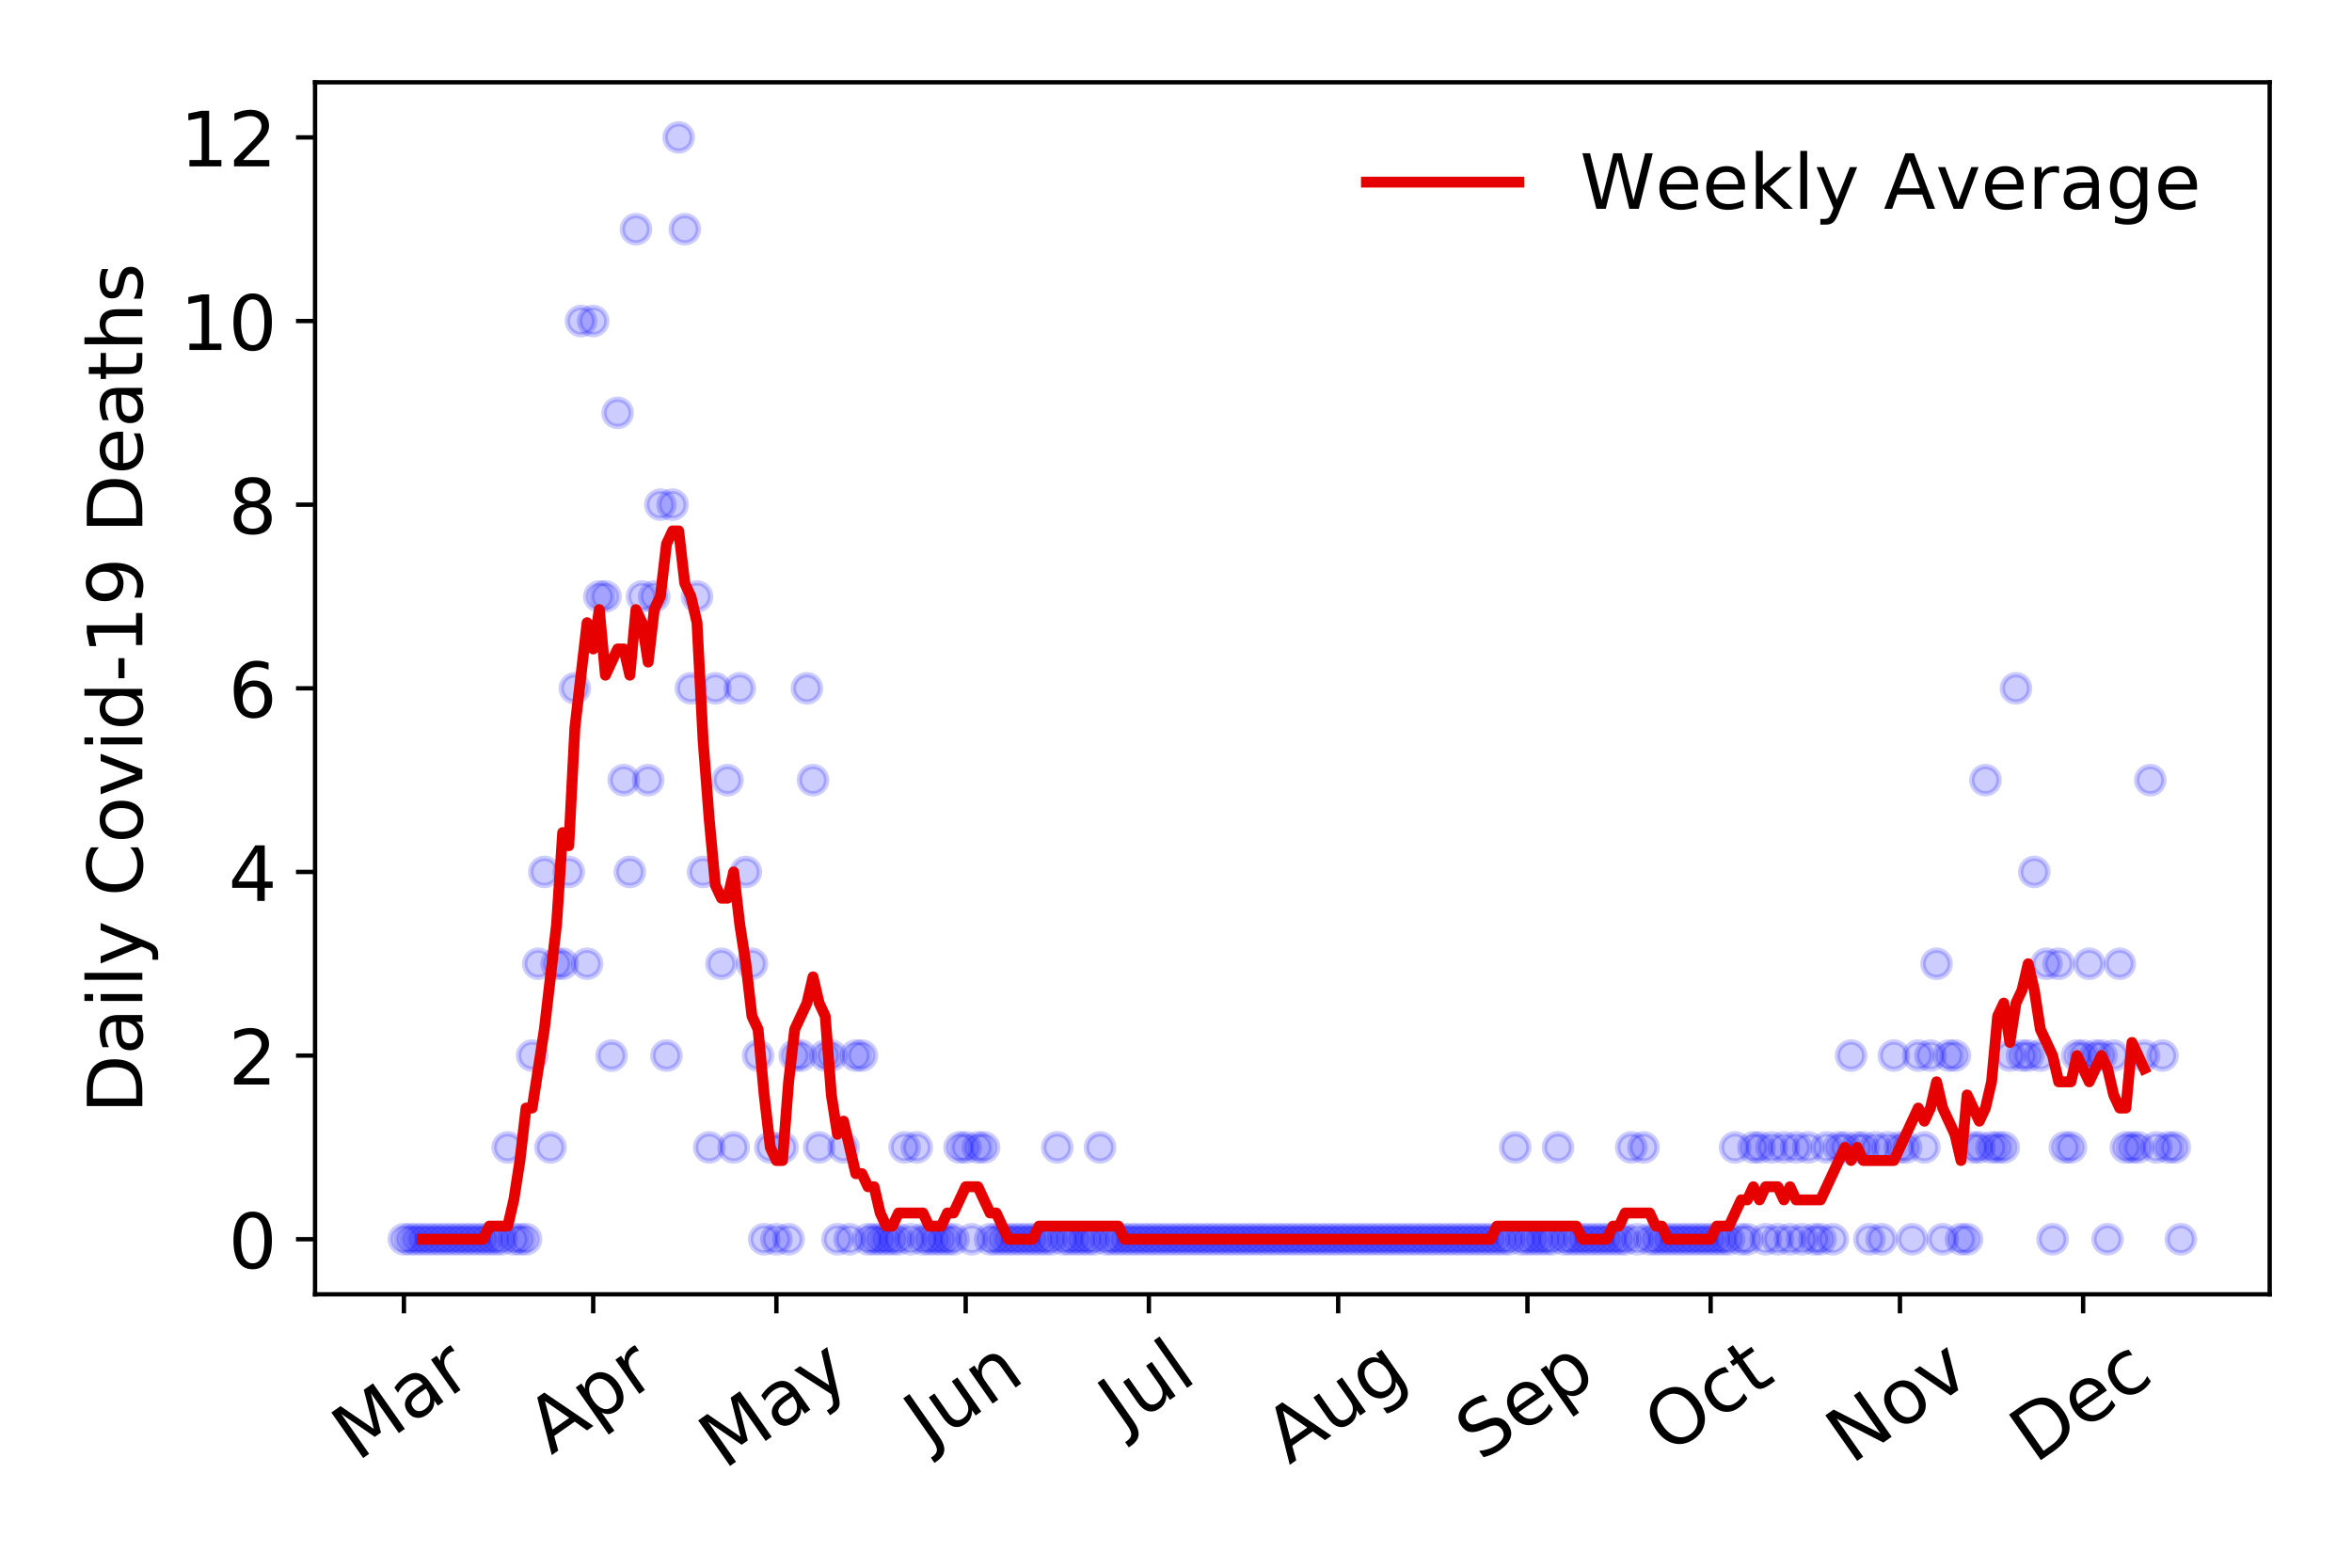 <?xml version="1.0" encoding="utf-8" standalone="no"?>
<!DOCTYPE svg PUBLIC "-//W3C//DTD SVG 1.1//EN"
  "http://www.w3.org/Graphics/SVG/1.1/DTD/svg11.dtd">
<!-- Created with matplotlib (https://matplotlib.org/) -->
<svg height="288pt" version="1.1" viewBox="0 0 432 288" width="432pt" xmlns="http://www.w3.org/2000/svg" xmlns:xlink="http://www.w3.org/1999/xlink">
 <defs>
  <style type="text/css">
*{stroke-linecap:butt;stroke-linejoin:round;}
  </style>
 </defs>
 <g id="figure_1">
  <g id="patch_1">
   <path d="M 0 288 
L 432 288 
L 432 0 
L 0 0 
z
" style="fill:#ffffff;"/>
  </g>
  <g id="axes_1">
   <g id="patch_2">
    <path d="M 57.87 237.778 
L 416.88 237.778 
L 416.88 15.12 
L 57.87 15.12 
z
" style="fill:#ffffff;"/>
   </g>
   <g id="matplotlib.axis_1">
    <g id="xtick_1">
     <g id="line2d_1">
      <defs>
       <path d="M 0 0 
L 0 3.5 
" id="m1c01cec602" style="stroke:#000000;stroke-width:0.8;"/>
      </defs>
      <g>
       <use style="stroke:#000000;stroke-width:0.8;" x="74.189" xlink:href="#m1c01cec602" y="237.778"/>
      </g>
     </g>
     <g id="text_1">
      <!-- Mar -->
      <defs>
       <path d="M 9.812 72.906 
L 24.516 72.906 
L 43.109 23.297 
L 61.812 72.906 
L 76.516 72.906 
L 76.516 0 
L 66.891 0 
L 66.891 64.016 
L 48.094 14.016 
L 38.188 14.016 
L 19.391 64.016 
L 19.391 0 
L 9.812 0 
z
" id="DejaVuSans-77"/>
       <path d="M 34.281 27.484 
Q 23.391 27.484 19.188 25 
Q 14.984 22.516 14.984 16.5 
Q 14.984 11.719 18.141 8.906 
Q 21.297 6.109 26.703 6.109 
Q 34.188 6.109 38.703 11.406 
Q 43.219 16.703 43.219 25.484 
L 43.219 27.484 
z
M 52.203 31.203 
L 52.203 0 
L 43.219 0 
L 43.219 8.297 
Q 40.141 3.328 35.547 0.953 
Q 30.953 -1.422 24.312 -1.422 
Q 15.922 -1.422 10.953 3.297 
Q 6 8.016 6 15.922 
Q 6 25.141 12.172 29.828 
Q 18.359 34.516 30.609 34.516 
L 43.219 34.516 
L 43.219 35.406 
Q 43.219 41.609 39.141 45 
Q 35.062 48.391 27.688 48.391 
Q 23 48.391 18.547 47.266 
Q 14.109 46.141 10.016 43.891 
L 10.016 52.203 
Q 14.938 54.109 19.578 55.047 
Q 24.219 56 28.609 56 
Q 40.484 56 46.344 49.844 
Q 52.203 43.703 52.203 31.203 
z
" id="DejaVuSans-97"/>
       <path d="M 41.109 46.297 
Q 39.594 47.172 37.812 47.578 
Q 36.031 48 33.891 48 
Q 26.266 48 22.188 43.047 
Q 18.109 38.094 18.109 28.812 
L 18.109 0 
L 9.078 0 
L 9.078 54.688 
L 18.109 54.688 
L 18.109 46.188 
Q 20.953 51.172 25.484 53.578 
Q 30.031 56 36.531 56 
Q 37.453 56 38.578 55.875 
Q 39.703 55.766 41.062 55.516 
z
" id="DejaVuSans-114"/>
      </defs>
      <g transform="translate(65.586 268.643)rotate(-35)scale(0.14 -0.14)">
       <use xlink:href="#DejaVuSans-77"/>
       <use x="86.279" xlink:href="#DejaVuSans-97"/>
       <use x="147.559" xlink:href="#DejaVuSans-114"/>
      </g>
     </g>
    </g>
    <g id="xtick_2">
     <g id="line2d_2">
      <g>
       <use style="stroke:#000000;stroke-width:0.8;" x="108.957" xlink:href="#m1c01cec602" y="237.778"/>
      </g>
     </g>
     <g id="text_2">
      <!-- Apr -->
      <defs>
       <path d="M 34.188 63.188 
L 20.797 26.906 
L 47.609 26.906 
z
M 28.609 72.906 
L 39.797 72.906 
L 67.578 0 
L 57.328 0 
L 50.688 18.703 
L 17.828 18.703 
L 11.188 0 
L 0.781 0 
z
" id="DejaVuSans-65"/>
       <path d="M 18.109 8.203 
L 18.109 -20.797 
L 9.078 -20.797 
L 9.078 54.688 
L 18.109 54.688 
L 18.109 46.391 
Q 20.953 51.266 25.266 53.625 
Q 29.594 56 35.594 56 
Q 45.562 56 51.781 48.094 
Q 58.016 40.188 58.016 27.297 
Q 58.016 14.406 51.781 6.484 
Q 45.562 -1.422 35.594 -1.422 
Q 29.594 -1.422 25.266 0.953 
Q 20.953 3.328 18.109 8.203 
z
M 48.688 27.297 
Q 48.688 37.203 44.609 42.844 
Q 40.531 48.484 33.406 48.484 
Q 26.266 48.484 22.188 42.844 
Q 18.109 37.203 18.109 27.297 
Q 18.109 17.391 22.188 11.75 
Q 26.266 6.109 33.406 6.109 
Q 40.531 6.109 44.609 11.75 
Q 48.688 17.391 48.688 27.297 
z
" id="DejaVuSans-112"/>
      </defs>
      <g transform="translate(101.253 267.384)rotate(-35)scale(0.14 -0.14)">
       <use xlink:href="#DejaVuSans-65"/>
       <use x="68.408" xlink:href="#DejaVuSans-112"/>
       <use x="131.885" xlink:href="#DejaVuSans-114"/>
      </g>
     </g>
    </g>
    <g id="xtick_3">
     <g id="line2d_3">
      <g>
       <use style="stroke:#000000;stroke-width:0.8;" x="142.604" xlink:href="#m1c01cec602" y="237.778"/>
      </g>
     </g>
     <g id="text_3">
      <!-- May -->
      <defs>
       <path d="M 32.172 -5.078 
Q 28.375 -14.844 24.75 -17.812 
Q 21.141 -20.797 15.094 -20.797 
L 7.906 -20.797 
L 7.906 -13.281 
L 13.188 -13.281 
Q 16.891 -13.281 18.938 -11.516 
Q 21 -9.766 23.484 -3.219 
L 25.094 0.875 
L 2.984 54.688 
L 12.5 54.688 
L 29.594 11.922 
L 46.688 54.688 
L 56.203 54.688 
z
" id="DejaVuSans-121"/>
      </defs>
      <g transform="translate(132.964 270.094)rotate(-35)scale(0.14 -0.14)">
       <use xlink:href="#DejaVuSans-77"/>
       <use x="86.279" xlink:href="#DejaVuSans-97"/>
       <use x="147.559" xlink:href="#DejaVuSans-121"/>
      </g>
     </g>
    </g>
    <g id="xtick_4">
     <g id="line2d_4">
      <g>
       <use style="stroke:#000000;stroke-width:0.8;" x="177.372" xlink:href="#m1c01cec602" y="237.778"/>
      </g>
     </g>
     <g id="text_4">
      <!-- Jun -->
      <defs>
       <path d="M 9.812 72.906 
L 19.672 72.906 
L 19.672 5.078 
Q 19.672 -8.109 14.672 -14.062 
Q 9.672 -20.016 -1.422 -20.016 
L -5.172 -20.016 
L -5.172 -11.719 
L -2.094 -11.719 
Q 4.438 -11.719 7.125 -8.047 
Q 9.812 -4.391 9.812 5.078 
z
" id="DejaVuSans-74"/>
       <path d="M 8.5 21.578 
L 8.5 54.688 
L 17.484 54.688 
L 17.484 21.922 
Q 17.484 14.156 20.5 10.266 
Q 23.531 6.391 29.594 6.391 
Q 36.859 6.391 41.078 11.031 
Q 45.312 15.672 45.312 23.688 
L 45.312 54.688 
L 54.297 54.688 
L 54.297 0 
L 45.312 0 
L 45.312 8.406 
Q 42.047 3.422 37.719 1 
Q 33.406 -1.422 27.688 -1.422 
Q 18.266 -1.422 13.375 4.438 
Q 8.5 10.297 8.5 21.578 
z
M 31.109 56 
z
" id="DejaVuSans-117"/>
       <path d="M 54.891 33.016 
L 54.891 0 
L 45.906 0 
L 45.906 32.719 
Q 45.906 40.484 42.875 44.328 
Q 39.844 48.188 33.797 48.188 
Q 26.516 48.188 22.312 43.547 
Q 18.109 38.922 18.109 30.906 
L 18.109 0 
L 9.078 0 
L 9.078 54.688 
L 18.109 54.688 
L 18.109 46.188 
Q 21.344 51.125 25.703 53.562 
Q 30.078 56 35.797 56 
Q 45.219 56 50.047 50.172 
Q 54.891 44.344 54.891 33.016 
z
" id="DejaVuSans-110"/>
      </defs>
      <g transform="translate(170.628 266.039)rotate(-35)scale(0.14 -0.14)">
       <use xlink:href="#DejaVuSans-74"/>
       <use x="29.492" xlink:href="#DejaVuSans-117"/>
       <use x="92.871" xlink:href="#DejaVuSans-110"/>
      </g>
     </g>
    </g>
    <g id="xtick_5">
     <g id="line2d_5">
      <g>
       <use style="stroke:#000000;stroke-width:0.8;" x="211.018" xlink:href="#m1c01cec602" y="237.778"/>
      </g>
     </g>
     <g id="text_5">
      <!-- Jul -->
      <defs>
       <path d="M 9.422 75.984 
L 18.406 75.984 
L 18.406 0 
L 9.422 0 
z
" id="DejaVuSans-108"/>
      </defs>
      <g transform="translate(206.316 263.181)rotate(-35)scale(0.14 -0.14)">
       <use xlink:href="#DejaVuSans-74"/>
       <use x="29.492" xlink:href="#DejaVuSans-117"/>
       <use x="92.871" xlink:href="#DejaVuSans-108"/>
      </g>
     </g>
    </g>
    <g id="xtick_6">
     <g id="line2d_6">
      <g>
       <use style="stroke:#000000;stroke-width:0.8;" x="245.787" xlink:href="#m1c01cec602" y="237.778"/>
      </g>
     </g>
     <g id="text_6">
      <!-- Aug -->
      <defs>
       <path d="M 45.406 27.984 
Q 45.406 37.75 41.375 43.109 
Q 37.359 48.484 30.078 48.484 
Q 22.859 48.484 18.828 43.109 
Q 14.797 37.75 14.797 27.984 
Q 14.797 18.266 18.828 12.891 
Q 22.859 7.516 30.078 7.516 
Q 37.359 7.516 41.375 12.891 
Q 45.406 18.266 45.406 27.984 
z
M 54.391 6.781 
Q 54.391 -7.172 48.188 -13.984 
Q 42 -20.797 29.203 -20.797 
Q 24.469 -20.797 20.266 -20.094 
Q 16.062 -19.391 12.109 -17.922 
L 12.109 -9.188 
Q 16.062 -11.328 19.922 -12.344 
Q 23.781 -13.375 27.781 -13.375 
Q 36.625 -13.375 41.016 -8.766 
Q 45.406 -4.156 45.406 5.172 
L 45.406 9.625 
Q 42.625 4.781 38.281 2.391 
Q 33.938 0 27.875 0 
Q 17.828 0 11.672 7.656 
Q 5.516 15.328 5.516 27.984 
Q 5.516 40.672 11.672 48.328 
Q 17.828 56 27.875 56 
Q 33.938 56 38.281 53.609 
Q 42.625 51.219 45.406 46.391 
L 45.406 54.688 
L 54.391 54.688 
z
" id="DejaVuSans-103"/>
      </defs>
      <g transform="translate(236.806 269.172)rotate(-35)scale(0.14 -0.14)">
       <use xlink:href="#DejaVuSans-65"/>
       <use x="68.408" xlink:href="#DejaVuSans-117"/>
       <use x="131.787" xlink:href="#DejaVuSans-103"/>
      </g>
     </g>
    </g>
    <g id="xtick_7">
     <g id="line2d_7">
      <g>
       <use style="stroke:#000000;stroke-width:0.8;" x="280.555" xlink:href="#m1c01cec602" y="237.778"/>
      </g>
     </g>
     <g id="text_7">
      <!-- Sep -->
      <defs>
       <path d="M 53.516 70.516 
L 53.516 60.891 
Q 47.906 63.578 42.922 64.891 
Q 37.938 66.219 33.297 66.219 
Q 25.25 66.219 20.875 63.094 
Q 16.5 59.969 16.5 54.203 
Q 16.5 49.359 19.406 46.891 
Q 22.312 44.438 30.422 42.922 
L 36.375 41.703 
Q 47.406 39.594 52.656 34.297 
Q 57.906 29 57.906 20.125 
Q 57.906 9.516 50.797 4.047 
Q 43.703 -1.422 29.984 -1.422 
Q 24.812 -1.422 18.969 -0.25 
Q 13.141 0.922 6.891 3.219 
L 6.891 13.375 
Q 12.891 10.016 18.656 8.297 
Q 24.422 6.594 29.984 6.594 
Q 38.422 6.594 43.016 9.906 
Q 47.609 13.234 47.609 19.391 
Q 47.609 24.75 44.312 27.781 
Q 41.016 30.812 33.5 32.328 
L 27.484 33.5 
Q 16.453 35.688 11.516 40.375 
Q 6.594 45.062 6.594 53.422 
Q 6.594 63.094 13.406 68.656 
Q 20.219 74.219 32.172 74.219 
Q 37.312 74.219 42.625 73.281 
Q 47.953 72.359 53.516 70.516 
z
" id="DejaVuSans-83"/>
       <path d="M 56.203 29.594 
L 56.203 25.203 
L 14.891 25.203 
Q 15.484 15.922 20.484 11.062 
Q 25.484 6.203 34.422 6.203 
Q 39.594 6.203 44.453 7.469 
Q 49.312 8.734 54.109 11.281 
L 54.109 2.781 
Q 49.266 0.734 44.188 -0.344 
Q 39.109 -1.422 33.891 -1.422 
Q 20.797 -1.422 13.156 6.188 
Q 5.516 13.812 5.516 26.812 
Q 5.516 40.234 12.766 48.109 
Q 20.016 56 32.328 56 
Q 43.359 56 49.781 48.891 
Q 56.203 41.797 56.203 29.594 
z
M 47.219 32.234 
Q 47.125 39.594 43.094 43.984 
Q 39.062 48.391 32.422 48.391 
Q 24.906 48.391 20.391 44.141 
Q 15.875 39.891 15.188 32.172 
z
" id="DejaVuSans-101"/>
      </defs>
      <g transform="translate(271.962 268.629)rotate(-35)scale(0.14 -0.14)">
       <use xlink:href="#DejaVuSans-83"/>
       <use x="63.477" xlink:href="#DejaVuSans-101"/>
       <use x="125" xlink:href="#DejaVuSans-112"/>
      </g>
     </g>
    </g>
    <g id="xtick_8">
     <g id="line2d_8">
      <g>
       <use style="stroke:#000000;stroke-width:0.8;" x="314.202" xlink:href="#m1c01cec602" y="237.778"/>
      </g>
     </g>
     <g id="text_8">
      <!-- Oct -->
      <defs>
       <path d="M 39.406 66.219 
Q 28.656 66.219 22.328 58.203 
Q 16.016 50.203 16.016 36.375 
Q 16.016 22.609 22.328 14.594 
Q 28.656 6.594 39.406 6.594 
Q 50.141 6.594 56.422 14.594 
Q 62.703 22.609 62.703 36.375 
Q 62.703 50.203 56.422 58.203 
Q 50.141 66.219 39.406 66.219 
z
M 39.406 74.219 
Q 54.734 74.219 63.906 63.938 
Q 73.094 53.656 73.094 36.375 
Q 73.094 19.141 63.906 8.859 
Q 54.734 -1.422 39.406 -1.422 
Q 24.031 -1.422 14.812 8.828 
Q 5.609 19.094 5.609 36.375 
Q 5.609 53.656 14.812 63.938 
Q 24.031 74.219 39.406 74.219 
z
" id="DejaVuSans-79"/>
       <path d="M 48.781 52.594 
L 48.781 44.188 
Q 44.969 46.297 41.141 47.344 
Q 37.312 48.391 33.406 48.391 
Q 24.656 48.391 19.812 42.844 
Q 14.984 37.312 14.984 27.297 
Q 14.984 17.281 19.812 11.734 
Q 24.656 6.203 33.406 6.203 
Q 37.312 6.203 41.141 7.25 
Q 44.969 8.297 48.781 10.406 
L 48.781 2.094 
Q 45.016 0.344 40.984 -0.531 
Q 36.969 -1.422 32.422 -1.422 
Q 20.062 -1.422 12.781 6.344 
Q 5.516 14.109 5.516 27.297 
Q 5.516 40.672 12.859 48.328 
Q 20.219 56 33.016 56 
Q 37.156 56 41.109 55.141 
Q 45.062 54.297 48.781 52.594 
z
" id="DejaVuSans-99"/>
       <path d="M 18.312 70.219 
L 18.312 54.688 
L 36.812 54.688 
L 36.812 47.703 
L 18.312 47.703 
L 18.312 18.016 
Q 18.312 11.328 20.141 9.422 
Q 21.969 7.516 27.594 7.516 
L 36.812 7.516 
L 36.812 0 
L 27.594 0 
Q 17.188 0 13.234 3.875 
Q 9.281 7.766 9.281 18.016 
L 9.281 47.703 
L 2.688 47.703 
L 2.688 54.688 
L 9.281 54.688 
L 9.281 70.219 
z
" id="DejaVuSans-116"/>
      </defs>
      <g transform="translate(306.503 267.377)rotate(-35)scale(0.14 -0.14)">
       <use xlink:href="#DejaVuSans-79"/>
       <use x="78.711" xlink:href="#DejaVuSans-99"/>
       <use x="133.691" xlink:href="#DejaVuSans-116"/>
      </g>
     </g>
    </g>
    <g id="xtick_9">
     <g id="line2d_9">
      <g>
       <use style="stroke:#000000;stroke-width:0.8;" x="348.97" xlink:href="#m1c01cec602" y="237.778"/>
      </g>
     </g>
     <g id="text_9">
      <!-- Nov -->
      <defs>
       <path d="M 9.812 72.906 
L 23.094 72.906 
L 55.422 11.922 
L 55.422 72.906 
L 64.984 72.906 
L 64.984 0 
L 51.703 0 
L 19.391 60.984 
L 19.391 0 
L 9.812 0 
z
" id="DejaVuSans-78"/>
       <path d="M 30.609 48.391 
Q 23.391 48.391 19.188 42.75 
Q 14.984 37.109 14.984 27.297 
Q 14.984 17.484 19.156 11.844 
Q 23.344 6.203 30.609 6.203 
Q 37.797 6.203 41.984 11.859 
Q 46.188 17.531 46.188 27.297 
Q 46.188 37.016 41.984 42.703 
Q 37.797 48.391 30.609 48.391 
z
M 30.609 56 
Q 42.328 56 49.016 48.375 
Q 55.719 40.766 55.719 27.297 
Q 55.719 13.875 49.016 6.219 
Q 42.328 -1.422 30.609 -1.422 
Q 18.844 -1.422 12.172 6.219 
Q 5.516 13.875 5.516 27.297 
Q 5.516 40.766 12.172 48.375 
Q 18.844 56 30.609 56 
z
" id="DejaVuSans-111"/>
       <path d="M 2.984 54.688 
L 12.5 54.688 
L 29.594 8.797 
L 46.688 54.688 
L 56.203 54.688 
L 35.688 0 
L 23.484 0 
z
" id="DejaVuSans-118"/>
      </defs>
      <g transform="translate(339.993 269.166)rotate(-35)scale(0.14 -0.14)">
       <use xlink:href="#DejaVuSans-78"/>
       <use x="74.805" xlink:href="#DejaVuSans-111"/>
       <use x="135.986" xlink:href="#DejaVuSans-118"/>
      </g>
     </g>
    </g>
    <g id="xtick_10">
     <g id="line2d_10">
      <g>
       <use style="stroke:#000000;stroke-width:0.8;" x="382.616" xlink:href="#m1c01cec602" y="237.778"/>
      </g>
     </g>
     <g id="text_10">
      <!-- Dec -->
      <defs>
       <path d="M 19.672 64.797 
L 19.672 8.109 
L 31.594 8.109 
Q 46.688 8.109 53.688 14.938 
Q 60.688 21.781 60.688 36.531 
Q 60.688 51.172 53.688 57.984 
Q 46.688 64.797 31.594 64.797 
z
M 9.812 72.906 
L 30.078 72.906 
Q 51.266 72.906 61.172 64.094 
Q 71.094 55.281 71.094 36.531 
Q 71.094 17.672 61.125 8.828 
Q 51.172 0 30.078 0 
L 9.812 0 
z
" id="DejaVuSans-68"/>
      </defs>
      <g transform="translate(373.736 269.032)rotate(-35)scale(0.14 -0.14)">
       <use xlink:href="#DejaVuSans-68"/>
       <use x="77.002" xlink:href="#DejaVuSans-101"/>
       <use x="138.525" xlink:href="#DejaVuSans-99"/>
      </g>
     </g>
    </g>
   </g>
   <g id="matplotlib.axis_2">
    <g id="ytick_1">
     <g id="line2d_11">
      <defs>
       <path d="M 0 0 
L -3.5 0 
" id="ma0143d28d5" style="stroke:#000000;stroke-width:0.8;"/>
      </defs>
      <g>
       <use style="stroke:#000000;stroke-width:0.8;" x="57.87" xlink:href="#ma0143d28d5" y="227.657"/>
      </g>
     </g>
     <g id="text_11">
      <!-- 0 -->
      <defs>
       <path d="M 31.781 66.406 
Q 24.172 66.406 20.328 58.906 
Q 16.5 51.422 16.5 36.375 
Q 16.5 21.391 20.328 13.891 
Q 24.172 6.391 31.781 6.391 
Q 39.453 6.391 43.281 13.891 
Q 47.125 21.391 47.125 36.375 
Q 47.125 51.422 43.281 58.906 
Q 39.453 66.406 31.781 66.406 
z
M 31.781 74.219 
Q 44.047 74.219 50.516 64.516 
Q 56.984 54.828 56.984 36.375 
Q 56.984 17.969 50.516 8.266 
Q 44.047 -1.422 31.781 -1.422 
Q 19.531 -1.422 13.062 8.266 
Q 6.594 17.969 6.594 36.375 
Q 6.594 54.828 13.062 64.516 
Q 19.531 74.219 31.781 74.219 
z
" id="DejaVuSans-48"/>
      </defs>
      <g transform="translate(41.962 232.976)scale(0.14 -0.14)">
       <use xlink:href="#DejaVuSans-48"/>
      </g>
     </g>
    </g>
    <g id="ytick_2">
     <g id="line2d_12">
      <g>
       <use style="stroke:#000000;stroke-width:0.8;" x="57.87" xlink:href="#ma0143d28d5" y="193.921"/>
      </g>
     </g>
     <g id="text_12">
      <!-- 2 -->
      <defs>
       <path d="M 19.188 8.297 
L 53.609 8.297 
L 53.609 0 
L 7.328 0 
L 7.328 8.297 
Q 12.938 14.109 22.625 23.891 
Q 32.328 33.688 34.812 36.531 
Q 39.547 41.844 41.422 45.531 
Q 43.312 49.219 43.312 52.781 
Q 43.312 58.594 39.234 62.25 
Q 35.156 65.922 28.609 65.922 
Q 23.969 65.922 18.812 64.312 
Q 13.672 62.703 7.812 59.422 
L 7.812 69.391 
Q 13.766 71.781 18.938 73 
Q 24.125 74.219 28.422 74.219 
Q 39.75 74.219 46.484 68.547 
Q 53.219 62.891 53.219 53.422 
Q 53.219 48.922 51.531 44.891 
Q 49.859 40.875 45.406 35.406 
Q 44.188 33.984 37.641 27.219 
Q 31.109 20.453 19.188 8.297 
z
" id="DejaVuSans-50"/>
      </defs>
      <g transform="translate(41.962 199.24)scale(0.14 -0.14)">
       <use xlink:href="#DejaVuSans-50"/>
      </g>
     </g>
    </g>
    <g id="ytick_3">
     <g id="line2d_13">
      <g>
       <use style="stroke:#000000;stroke-width:0.8;" x="57.87" xlink:href="#ma0143d28d5" y="160.185"/>
      </g>
     </g>
     <g id="text_13">
      <!-- 4 -->
      <defs>
       <path d="M 37.797 64.312 
L 12.891 25.391 
L 37.797 25.391 
z
M 35.203 72.906 
L 47.609 72.906 
L 47.609 25.391 
L 58.016 25.391 
L 58.016 17.188 
L 47.609 17.188 
L 47.609 0 
L 37.797 0 
L 37.797 17.188 
L 4.891 17.188 
L 4.891 26.703 
z
" id="DejaVuSans-52"/>
      </defs>
      <g transform="translate(41.962 165.504)scale(0.14 -0.14)">
       <use xlink:href="#DejaVuSans-52"/>
      </g>
     </g>
    </g>
    <g id="ytick_4">
     <g id="line2d_14">
      <g>
       <use style="stroke:#000000;stroke-width:0.8;" x="57.87" xlink:href="#ma0143d28d5" y="126.449"/>
      </g>
     </g>
     <g id="text_14">
      <!-- 6 -->
      <defs>
       <path d="M 33.016 40.375 
Q 26.375 40.375 22.484 35.828 
Q 18.609 31.297 18.609 23.391 
Q 18.609 15.531 22.484 10.953 
Q 26.375 6.391 33.016 6.391 
Q 39.656 6.391 43.531 10.953 
Q 47.406 15.531 47.406 23.391 
Q 47.406 31.297 43.531 35.828 
Q 39.656 40.375 33.016 40.375 
z
M 52.594 71.297 
L 52.594 62.312 
Q 48.875 64.062 45.094 64.984 
Q 41.312 65.922 37.594 65.922 
Q 27.828 65.922 22.672 59.328 
Q 17.531 52.734 16.797 39.406 
Q 19.672 43.656 24.016 45.922 
Q 28.375 48.188 33.594 48.188 
Q 44.578 48.188 50.953 41.516 
Q 57.328 34.859 57.328 23.391 
Q 57.328 12.156 50.688 5.359 
Q 44.047 -1.422 33.016 -1.422 
Q 20.359 -1.422 13.672 8.266 
Q 6.984 17.969 6.984 36.375 
Q 6.984 53.656 15.188 63.938 
Q 23.391 74.219 37.203 74.219 
Q 40.922 74.219 44.703 73.484 
Q 48.484 72.75 52.594 71.297 
z
" id="DejaVuSans-54"/>
      </defs>
      <g transform="translate(41.962 131.768)scale(0.14 -0.14)">
       <use xlink:href="#DejaVuSans-54"/>
      </g>
     </g>
    </g>
    <g id="ytick_5">
     <g id="line2d_15">
      <g>
       <use style="stroke:#000000;stroke-width:0.8;" x="57.87" xlink:href="#ma0143d28d5" y="92.713"/>
      </g>
     </g>
     <g id="text_15">
      <!-- 8 -->
      <defs>
       <path d="M 31.781 34.625 
Q 24.75 34.625 20.719 30.859 
Q 16.703 27.094 16.703 20.516 
Q 16.703 13.922 20.719 10.156 
Q 24.75 6.391 31.781 6.391 
Q 38.812 6.391 42.859 10.172 
Q 46.922 13.969 46.922 20.516 
Q 46.922 27.094 42.891 30.859 
Q 38.875 34.625 31.781 34.625 
z
M 21.922 38.812 
Q 15.578 40.375 12.031 44.719 
Q 8.5 49.078 8.5 55.328 
Q 8.5 64.062 14.719 69.141 
Q 20.953 74.219 31.781 74.219 
Q 42.672 74.219 48.875 69.141 
Q 55.078 64.062 55.078 55.328 
Q 55.078 49.078 51.531 44.719 
Q 48 40.375 41.703 38.812 
Q 48.828 37.156 52.797 32.312 
Q 56.781 27.484 56.781 20.516 
Q 56.781 9.906 50.312 4.234 
Q 43.844 -1.422 31.781 -1.422 
Q 19.734 -1.422 13.25 4.234 
Q 6.781 9.906 6.781 20.516 
Q 6.781 27.484 10.781 32.312 
Q 14.797 37.156 21.922 38.812 
z
M 18.312 54.391 
Q 18.312 48.734 21.844 45.562 
Q 25.391 42.391 31.781 42.391 
Q 38.141 42.391 41.719 45.562 
Q 45.312 48.734 45.312 54.391 
Q 45.312 60.062 41.719 63.234 
Q 38.141 66.406 31.781 66.406 
Q 25.391 66.406 21.844 63.234 
Q 18.312 60.062 18.312 54.391 
z
" id="DejaVuSans-56"/>
      </defs>
      <g transform="translate(41.962 98.032)scale(0.14 -0.14)">
       <use xlink:href="#DejaVuSans-56"/>
      </g>
     </g>
    </g>
    <g id="ytick_6">
     <g id="line2d_16">
      <g>
       <use style="stroke:#000000;stroke-width:0.8;" x="57.87" xlink:href="#ma0143d28d5" y="58.977"/>
      </g>
     </g>
     <g id="text_16">
      <!-- 10 -->
      <defs>
       <path d="M 12.406 8.297 
L 28.516 8.297 
L 28.516 63.922 
L 10.984 60.406 
L 10.984 69.391 
L 28.422 72.906 
L 38.281 72.906 
L 38.281 8.297 
L 54.391 8.297 
L 54.391 0 
L 12.406 0 
z
" id="DejaVuSans-49"/>
      </defs>
      <g transform="translate(33.055 64.296)scale(0.14 -0.14)">
       <use xlink:href="#DejaVuSans-49"/>
       <use x="63.623" xlink:href="#DejaVuSans-48"/>
      </g>
     </g>
    </g>
    <g id="ytick_7">
     <g id="line2d_17">
      <g>
       <use style="stroke:#000000;stroke-width:0.8;" x="57.87" xlink:href="#ma0143d28d5" y="25.241"/>
      </g>
     </g>
     <g id="text_17">
      <!-- 12 -->
      <g transform="translate(33.055 30.56)scale(0.14 -0.14)">
       <use xlink:href="#DejaVuSans-49"/>
       <use x="63.623" xlink:href="#DejaVuSans-50"/>
      </g>
     </g>
    </g>
    <g id="text_18">
     <!-- Daily Covid-19 Deaths -->
     <defs>
      <path d="M 9.422 54.688 
L 18.406 54.688 
L 18.406 0 
L 9.422 0 
z
M 9.422 75.984 
L 18.406 75.984 
L 18.406 64.594 
L 9.422 64.594 
z
" id="DejaVuSans-105"/>
      <path id="DejaVuSans-32"/>
      <path d="M 64.406 67.281 
L 64.406 56.891 
Q 59.422 61.531 53.781 63.812 
Q 48.141 66.109 41.797 66.109 
Q 29.297 66.109 22.656 58.469 
Q 16.016 50.828 16.016 36.375 
Q 16.016 21.969 22.656 14.328 
Q 29.297 6.688 41.797 6.688 
Q 48.141 6.688 53.781 8.984 
Q 59.422 11.281 64.406 15.922 
L 64.406 5.609 
Q 59.234 2.094 53.438 0.328 
Q 47.656 -1.422 41.219 -1.422 
Q 24.656 -1.422 15.125 8.703 
Q 5.609 18.844 5.609 36.375 
Q 5.609 53.953 15.125 64.078 
Q 24.656 74.219 41.219 74.219 
Q 47.75 74.219 53.531 72.484 
Q 59.328 70.75 64.406 67.281 
z
" id="DejaVuSans-67"/>
      <path d="M 45.406 46.391 
L 45.406 75.984 
L 54.391 75.984 
L 54.391 0 
L 45.406 0 
L 45.406 8.203 
Q 42.578 3.328 38.25 0.953 
Q 33.938 -1.422 27.875 -1.422 
Q 17.969 -1.422 11.734 6.484 
Q 5.516 14.406 5.516 27.297 
Q 5.516 40.188 11.734 48.094 
Q 17.969 56 27.875 56 
Q 33.938 56 38.25 53.625 
Q 42.578 51.266 45.406 46.391 
z
M 14.797 27.297 
Q 14.797 17.391 18.875 11.75 
Q 22.953 6.109 30.078 6.109 
Q 37.203 6.109 41.297 11.75 
Q 45.406 17.391 45.406 27.297 
Q 45.406 37.203 41.297 42.844 
Q 37.203 48.484 30.078 48.484 
Q 22.953 48.484 18.875 42.844 
Q 14.797 37.203 14.797 27.297 
z
" id="DejaVuSans-100"/>
      <path d="M 4.891 31.391 
L 31.203 31.391 
L 31.203 23.391 
L 4.891 23.391 
z
" id="DejaVuSans-45"/>
      <path d="M 10.984 1.516 
L 10.984 10.5 
Q 14.703 8.734 18.5 7.812 
Q 22.312 6.891 25.984 6.891 
Q 35.75 6.891 40.891 13.453 
Q 46.047 20.016 46.781 33.406 
Q 43.953 29.203 39.594 26.953 
Q 35.25 24.703 29.984 24.703 
Q 19.047 24.703 12.672 31.312 
Q 6.297 37.938 6.297 49.422 
Q 6.297 60.641 12.938 67.422 
Q 19.578 74.219 30.609 74.219 
Q 43.266 74.219 49.922 64.516 
Q 56.594 54.828 56.594 36.375 
Q 56.594 19.141 48.406 8.859 
Q 40.234 -1.422 26.422 -1.422 
Q 22.703 -1.422 18.891 -0.688 
Q 15.094 0.047 10.984 1.516 
z
M 30.609 32.422 
Q 37.25 32.422 41.125 36.953 
Q 45.016 41.5 45.016 49.422 
Q 45.016 57.281 41.125 61.844 
Q 37.25 66.406 30.609 66.406 
Q 23.969 66.406 20.094 61.844 
Q 16.219 57.281 16.219 49.422 
Q 16.219 41.5 20.094 36.953 
Q 23.969 32.422 30.609 32.422 
z
" id="DejaVuSans-57"/>
      <path d="M 54.891 33.016 
L 54.891 0 
L 45.906 0 
L 45.906 32.719 
Q 45.906 40.484 42.875 44.328 
Q 39.844 48.188 33.797 48.188 
Q 26.516 48.188 22.312 43.547 
Q 18.109 38.922 18.109 30.906 
L 18.109 0 
L 9.078 0 
L 9.078 75.984 
L 18.109 75.984 
L 18.109 46.188 
Q 21.344 51.125 25.703 53.562 
Q 30.078 56 35.797 56 
Q 45.219 56 50.047 50.172 
Q 54.891 44.344 54.891 33.016 
z
" id="DejaVuSans-104"/>
      <path d="M 44.281 53.078 
L 44.281 44.578 
Q 40.484 46.531 36.375 47.5 
Q 32.281 48.484 27.875 48.484 
Q 21.188 48.484 17.844 46.438 
Q 14.5 44.391 14.5 40.281 
Q 14.5 37.156 16.891 35.375 
Q 19.281 33.594 26.516 31.984 
L 29.594 31.297 
Q 39.156 29.25 43.188 25.516 
Q 47.219 21.781 47.219 15.094 
Q 47.219 7.469 41.188 3.016 
Q 35.156 -1.422 24.609 -1.422 
Q 20.219 -1.422 15.453 -0.562 
Q 10.688 0.297 5.422 2 
L 5.422 11.281 
Q 10.406 8.688 15.234 7.391 
Q 20.062 6.109 24.812 6.109 
Q 31.156 6.109 34.562 8.281 
Q 37.984 10.453 37.984 14.406 
Q 37.984 18.062 35.516 20.016 
Q 33.062 21.969 24.703 23.781 
L 21.578 24.516 
Q 13.234 26.266 9.516 29.906 
Q 5.812 33.547 5.812 39.891 
Q 5.812 47.609 11.281 51.797 
Q 16.75 56 26.812 56 
Q 31.781 56 36.172 55.266 
Q 40.578 54.547 44.281 53.078 
z
" id="DejaVuSans-115"/>
     </defs>
     <g transform="translate(26.143 204.56)rotate(-90)scale(0.14 -0.14)">
      <use xlink:href="#DejaVuSans-68"/>
      <use x="77.002" xlink:href="#DejaVuSans-97"/>
      <use x="138.281" xlink:href="#DejaVuSans-105"/>
      <use x="166.064" xlink:href="#DejaVuSans-108"/>
      <use x="193.848" xlink:href="#DejaVuSans-121"/>
      <use x="253.027" xlink:href="#DejaVuSans-32"/>
      <use x="284.814" xlink:href="#DejaVuSans-67"/>
      <use x="354.639" xlink:href="#DejaVuSans-111"/>
      <use x="415.82" xlink:href="#DejaVuSans-118"/>
      <use x="475" xlink:href="#DejaVuSans-105"/>
      <use x="502.783" xlink:href="#DejaVuSans-100"/>
      <use x="566.26" xlink:href="#DejaVuSans-45"/>
      <use x="602.344" xlink:href="#DejaVuSans-49"/>
      <use x="665.967" xlink:href="#DejaVuSans-57"/>
      <use x="729.59" xlink:href="#DejaVuSans-32"/>
      <use x="761.377" xlink:href="#DejaVuSans-68"/>
      <use x="838.379" xlink:href="#DejaVuSans-101"/>
      <use x="899.902" xlink:href="#DejaVuSans-97"/>
      <use x="961.182" xlink:href="#DejaVuSans-116"/>
      <use x="1000.391" xlink:href="#DejaVuSans-104"/>
      <use x="1063.77" xlink:href="#DejaVuSans-115"/>
     </g>
    </g>
   </g>
   <g id="line2d_18">
    <defs>
     <path d="M 0 2.5 
C 0.663 2.5 1.299 2.237 1.768 1.768 
C 2.237 1.299 2.5 0.663 2.5 0 
C 2.5 -0.663 2.237 -1.299 1.768 -1.768 
C 1.299 -2.237 0.663 -2.5 0 -2.5 
C -0.663 -2.5 -1.299 -2.237 -1.768 -1.768 
C -2.237 -1.299 -2.5 -0.663 -2.5 0 
C -2.5 0.663 -2.237 1.299 -1.768 1.768 
C -1.299 2.237 -0.663 2.5 0 2.5 
z
" id="m9eeeeb181b" style="stroke:#0000ff;stroke-opacity:0.2;"/>
    </defs>
    <g clip-path="url(#p145950653c)">
     <use style="fill:#0000ff;fill-opacity:0.2;stroke:#0000ff;stroke-opacity:0.2;" x="74.189" xlink:href="#m9eeeeb181b" y="227.657"/>
     <use style="fill:#0000ff;fill-opacity:0.2;stroke:#0000ff;stroke-opacity:0.2;" x="75.31" xlink:href="#m9eeeeb181b" y="227.657"/>
     <use style="fill:#0000ff;fill-opacity:0.2;stroke:#0000ff;stroke-opacity:0.2;" x="76.432" xlink:href="#m9eeeeb181b" y="227.657"/>
     <use style="fill:#0000ff;fill-opacity:0.2;stroke:#0000ff;stroke-opacity:0.2;" x="77.553" xlink:href="#m9eeeeb181b" y="227.657"/>
     <use style="fill:#0000ff;fill-opacity:0.2;stroke:#0000ff;stroke-opacity:0.2;" x="78.675" xlink:href="#m9eeeeb181b" y="227.657"/>
     <use style="fill:#0000ff;fill-opacity:0.2;stroke:#0000ff;stroke-opacity:0.2;" x="79.796" xlink:href="#m9eeeeb181b" y="227.657"/>
     <use style="fill:#0000ff;fill-opacity:0.2;stroke:#0000ff;stroke-opacity:0.2;" x="80.918" xlink:href="#m9eeeeb181b" y="227.657"/>
     <use style="fill:#0000ff;fill-opacity:0.2;stroke:#0000ff;stroke-opacity:0.2;" x="82.04" xlink:href="#m9eeeeb181b" y="227.657"/>
     <use style="fill:#0000ff;fill-opacity:0.2;stroke:#0000ff;stroke-opacity:0.2;" x="83.161" xlink:href="#m9eeeeb181b" y="227.657"/>
     <use style="fill:#0000ff;fill-opacity:0.2;stroke:#0000ff;stroke-opacity:0.2;" x="84.283" xlink:href="#m9eeeeb181b" y="227.657"/>
     <use style="fill:#0000ff;fill-opacity:0.2;stroke:#0000ff;stroke-opacity:0.2;" x="85.404" xlink:href="#m9eeeeb181b" y="227.657"/>
     <use style="fill:#0000ff;fill-opacity:0.2;stroke:#0000ff;stroke-opacity:0.2;" x="86.526" xlink:href="#m9eeeeb181b" y="227.657"/>
     <use style="fill:#0000ff;fill-opacity:0.2;stroke:#0000ff;stroke-opacity:0.2;" x="87.647" xlink:href="#m9eeeeb181b" y="227.657"/>
     <use style="fill:#0000ff;fill-opacity:0.2;stroke:#0000ff;stroke-opacity:0.2;" x="88.769" xlink:href="#m9eeeeb181b" y="227.657"/>
     <use style="fill:#0000ff;fill-opacity:0.2;stroke:#0000ff;stroke-opacity:0.2;" x="89.89" xlink:href="#m9eeeeb181b" y="227.657"/>
     <use style="fill:#0000ff;fill-opacity:0.2;stroke:#0000ff;stroke-opacity:0.2;" x="91.012" xlink:href="#m9eeeeb181b" y="227.657"/>
     <use style="fill:#0000ff;fill-opacity:0.2;stroke:#0000ff;stroke-opacity:0.2;" x="92.134" xlink:href="#m9eeeeb181b" y="227.657"/>
     <use style="fill:#0000ff;fill-opacity:0.2;stroke:#0000ff;stroke-opacity:0.2;" x="93.255" xlink:href="#m9eeeeb181b" y="210.789"/>
     <use style="fill:#0000ff;fill-opacity:0.2;stroke:#0000ff;stroke-opacity:0.2;" x="94.377" xlink:href="#m9eeeeb181b" y="227.657"/>
     <use style="fill:#0000ff;fill-opacity:0.2;stroke:#0000ff;stroke-opacity:0.2;" x="95.498" xlink:href="#m9eeeeb181b" y="227.657"/>
     <use style="fill:#0000ff;fill-opacity:0.2;stroke:#0000ff;stroke-opacity:0.2;" x="96.62" xlink:href="#m9eeeeb181b" y="227.657"/>
     <use style="fill:#0000ff;fill-opacity:0.2;stroke:#0000ff;stroke-opacity:0.2;" x="97.741" xlink:href="#m9eeeeb181b" y="193.921"/>
     <use style="fill:#0000ff;fill-opacity:0.2;stroke:#0000ff;stroke-opacity:0.2;" x="98.863" xlink:href="#m9eeeeb181b" y="177.053"/>
     <use style="fill:#0000ff;fill-opacity:0.2;stroke:#0000ff;stroke-opacity:0.2;" x="99.984" xlink:href="#m9eeeeb181b" y="160.185"/>
     <use style="fill:#0000ff;fill-opacity:0.2;stroke:#0000ff;stroke-opacity:0.2;" x="101.106" xlink:href="#m9eeeeb181b" y="210.789"/>
     <use style="fill:#0000ff;fill-opacity:0.2;stroke:#0000ff;stroke-opacity:0.2;" x="102.228" xlink:href="#m9eeeeb181b" y="177.053"/>
     <use style="fill:#0000ff;fill-opacity:0.2;stroke:#0000ff;stroke-opacity:0.2;" x="103.349" xlink:href="#m9eeeeb181b" y="177.053"/>
     <use style="fill:#0000ff;fill-opacity:0.2;stroke:#0000ff;stroke-opacity:0.2;" x="104.471" xlink:href="#m9eeeeb181b" y="160.185"/>
     <use style="fill:#0000ff;fill-opacity:0.2;stroke:#0000ff;stroke-opacity:0.2;" x="105.592" xlink:href="#m9eeeeb181b" y="126.449"/>
     <use style="fill:#0000ff;fill-opacity:0.2;stroke:#0000ff;stroke-opacity:0.2;" x="106.714" xlink:href="#m9eeeeb181b" y="58.977"/>
     <use style="fill:#0000ff;fill-opacity:0.2;stroke:#0000ff;stroke-opacity:0.2;" x="107.835" xlink:href="#m9eeeeb181b" y="177.053"/>
     <use style="fill:#0000ff;fill-opacity:0.2;stroke:#0000ff;stroke-opacity:0.2;" x="108.957" xlink:href="#m9eeeeb181b" y="58.977"/>
     <use style="fill:#0000ff;fill-opacity:0.2;stroke:#0000ff;stroke-opacity:0.2;" x="110.078" xlink:href="#m9eeeeb181b" y="109.581"/>
     <use style="fill:#0000ff;fill-opacity:0.2;stroke:#0000ff;stroke-opacity:0.2;" x="111.2" xlink:href="#m9eeeeb181b" y="109.581"/>
     <use style="fill:#0000ff;fill-opacity:0.2;stroke:#0000ff;stroke-opacity:0.2;" x="112.322" xlink:href="#m9eeeeb181b" y="193.921"/>
     <use style="fill:#0000ff;fill-opacity:0.2;stroke:#0000ff;stroke-opacity:0.2;" x="113.443" xlink:href="#m9eeeeb181b" y="75.845"/>
     <use style="fill:#0000ff;fill-opacity:0.2;stroke:#0000ff;stroke-opacity:0.2;" x="114.565" xlink:href="#m9eeeeb181b" y="143.317"/>
     <use style="fill:#0000ff;fill-opacity:0.2;stroke:#0000ff;stroke-opacity:0.2;" x="115.686" xlink:href="#m9eeeeb181b" y="160.185"/>
     <use style="fill:#0000ff;fill-opacity:0.2;stroke:#0000ff;stroke-opacity:0.2;" x="116.808" xlink:href="#m9eeeeb181b" y="42.109"/>
     <use style="fill:#0000ff;fill-opacity:0.2;stroke:#0000ff;stroke-opacity:0.2;" x="117.929" xlink:href="#m9eeeeb181b" y="109.581"/>
     <use style="fill:#0000ff;fill-opacity:0.2;stroke:#0000ff;stroke-opacity:0.2;" x="119.051" xlink:href="#m9eeeeb181b" y="143.317"/>
     <use style="fill:#0000ff;fill-opacity:0.2;stroke:#0000ff;stroke-opacity:0.2;" x="120.172" xlink:href="#m9eeeeb181b" y="109.581"/>
     <use style="fill:#0000ff;fill-opacity:0.2;stroke:#0000ff;stroke-opacity:0.2;" x="121.294" xlink:href="#m9eeeeb181b" y="92.713"/>
     <use style="fill:#0000ff;fill-opacity:0.2;stroke:#0000ff;stroke-opacity:0.2;" x="122.416" xlink:href="#m9eeeeb181b" y="193.921"/>
     <use style="fill:#0000ff;fill-opacity:0.2;stroke:#0000ff;stroke-opacity:0.2;" x="123.537" xlink:href="#m9eeeeb181b" y="92.713"/>
     <use style="fill:#0000ff;fill-opacity:0.2;stroke:#0000ff;stroke-opacity:0.2;" x="124.659" xlink:href="#m9eeeeb181b" y="25.241"/>
     <use style="fill:#0000ff;fill-opacity:0.2;stroke:#0000ff;stroke-opacity:0.2;" x="125.78" xlink:href="#m9eeeeb181b" y="42.109"/>
     <use style="fill:#0000ff;fill-opacity:0.2;stroke:#0000ff;stroke-opacity:0.2;" x="126.902" xlink:href="#m9eeeeb181b" y="126.449"/>
     <use style="fill:#0000ff;fill-opacity:0.2;stroke:#0000ff;stroke-opacity:0.2;" x="128.023" xlink:href="#m9eeeeb181b" y="109.581"/>
     <use style="fill:#0000ff;fill-opacity:0.2;stroke:#0000ff;stroke-opacity:0.2;" x="129.145" xlink:href="#m9eeeeb181b" y="160.185"/>
     <use style="fill:#0000ff;fill-opacity:0.2;stroke:#0000ff;stroke-opacity:0.2;" x="130.266" xlink:href="#m9eeeeb181b" y="210.789"/>
     <use style="fill:#0000ff;fill-opacity:0.2;stroke:#0000ff;stroke-opacity:0.2;" x="131.388" xlink:href="#m9eeeeb181b" y="126.449"/>
     <use style="fill:#0000ff;fill-opacity:0.2;stroke:#0000ff;stroke-opacity:0.2;" x="132.51" xlink:href="#m9eeeeb181b" y="177.053"/>
     <use style="fill:#0000ff;fill-opacity:0.2;stroke:#0000ff;stroke-opacity:0.2;" x="133.631" xlink:href="#m9eeeeb181b" y="143.317"/>
     <use style="fill:#0000ff;fill-opacity:0.2;stroke:#0000ff;stroke-opacity:0.2;" x="134.753" xlink:href="#m9eeeeb181b" y="210.789"/>
     <use style="fill:#0000ff;fill-opacity:0.2;stroke:#0000ff;stroke-opacity:0.2;" x="135.874" xlink:href="#m9eeeeb181b" y="126.449"/>
     <use style="fill:#0000ff;fill-opacity:0.2;stroke:#0000ff;stroke-opacity:0.2;" x="136.996" xlink:href="#m9eeeeb181b" y="160.185"/>
     <use style="fill:#0000ff;fill-opacity:0.2;stroke:#0000ff;stroke-opacity:0.2;" x="138.117" xlink:href="#m9eeeeb181b" y="177.053"/>
     <use style="fill:#0000ff;fill-opacity:0.2;stroke:#0000ff;stroke-opacity:0.2;" x="139.239" xlink:href="#m9eeeeb181b" y="193.921"/>
     <use style="fill:#0000ff;fill-opacity:0.2;stroke:#0000ff;stroke-opacity:0.2;" x="140.36" xlink:href="#m9eeeeb181b" y="227.657"/>
     <use style="fill:#0000ff;fill-opacity:0.2;stroke:#0000ff;stroke-opacity:0.2;" x="141.482" xlink:href="#m9eeeeb181b" y="210.789"/>
     <use style="fill:#0000ff;fill-opacity:0.2;stroke:#0000ff;stroke-opacity:0.2;" x="142.604" xlink:href="#m9eeeeb181b" y="227.657"/>
     <use style="fill:#0000ff;fill-opacity:0.2;stroke:#0000ff;stroke-opacity:0.2;" x="143.725" xlink:href="#m9eeeeb181b" y="210.789"/>
     <use style="fill:#0000ff;fill-opacity:0.2;stroke:#0000ff;stroke-opacity:0.2;" x="144.847" xlink:href="#m9eeeeb181b" y="227.657"/>
     <use style="fill:#0000ff;fill-opacity:0.2;stroke:#0000ff;stroke-opacity:0.2;" x="145.968" xlink:href="#m9eeeeb181b" y="193.921"/>
     <use style="fill:#0000ff;fill-opacity:0.2;stroke:#0000ff;stroke-opacity:0.2;" x="147.09" xlink:href="#m9eeeeb181b" y="193.921"/>
     <use style="fill:#0000ff;fill-opacity:0.2;stroke:#0000ff;stroke-opacity:0.2;" x="148.211" xlink:href="#m9eeeeb181b" y="126.449"/>
     <use style="fill:#0000ff;fill-opacity:0.2;stroke:#0000ff;stroke-opacity:0.2;" x="149.333" xlink:href="#m9eeeeb181b" y="143.317"/>
     <use style="fill:#0000ff;fill-opacity:0.2;stroke:#0000ff;stroke-opacity:0.2;" x="150.454" xlink:href="#m9eeeeb181b" y="210.789"/>
     <use style="fill:#0000ff;fill-opacity:0.2;stroke:#0000ff;stroke-opacity:0.2;" x="151.576" xlink:href="#m9eeeeb181b" y="193.921"/>
     <use style="fill:#0000ff;fill-opacity:0.2;stroke:#0000ff;stroke-opacity:0.2;" x="152.698" xlink:href="#m9eeeeb181b" y="193.921"/>
     <use style="fill:#0000ff;fill-opacity:0.2;stroke:#0000ff;stroke-opacity:0.2;" x="153.819" xlink:href="#m9eeeeb181b" y="227.657"/>
     <use style="fill:#0000ff;fill-opacity:0.2;stroke:#0000ff;stroke-opacity:0.2;" x="154.941" xlink:href="#m9eeeeb181b" y="210.789"/>
     <use style="fill:#0000ff;fill-opacity:0.2;stroke:#0000ff;stroke-opacity:0.2;" x="156.062" xlink:href="#m9eeeeb181b" y="227.657"/>
     <use style="fill:#0000ff;fill-opacity:0.2;stroke:#0000ff;stroke-opacity:0.2;" x="157.184" xlink:href="#m9eeeeb181b" y="193.921"/>
     <use style="fill:#0000ff;fill-opacity:0.2;stroke:#0000ff;stroke-opacity:0.2;" x="158.305" xlink:href="#m9eeeeb181b" y="193.921"/>
     <use style="fill:#0000ff;fill-opacity:0.2;stroke:#0000ff;stroke-opacity:0.2;" x="159.427" xlink:href="#m9eeeeb181b" y="227.657"/>
     <use style="fill:#0000ff;fill-opacity:0.2;stroke:#0000ff;stroke-opacity:0.2;" x="160.548" xlink:href="#m9eeeeb181b" y="227.657"/>
     <use style="fill:#0000ff;fill-opacity:0.2;stroke:#0000ff;stroke-opacity:0.2;" x="161.67" xlink:href="#m9eeeeb181b" y="227.657"/>
     <use style="fill:#0000ff;fill-opacity:0.2;stroke:#0000ff;stroke-opacity:0.2;" x="162.792" xlink:href="#m9eeeeb181b" y="227.657"/>
     <use style="fill:#0000ff;fill-opacity:0.2;stroke:#0000ff;stroke-opacity:0.2;" x="163.913" xlink:href="#m9eeeeb181b" y="227.657"/>
     <use style="fill:#0000ff;fill-opacity:0.2;stroke:#0000ff;stroke-opacity:0.2;" x="165.035" xlink:href="#m9eeeeb181b" y="227.657"/>
     <use style="fill:#0000ff;fill-opacity:0.2;stroke:#0000ff;stroke-opacity:0.2;" x="166.156" xlink:href="#m9eeeeb181b" y="210.789"/>
     <use style="fill:#0000ff;fill-opacity:0.2;stroke:#0000ff;stroke-opacity:0.2;" x="167.278" xlink:href="#m9eeeeb181b" y="227.657"/>
     <use style="fill:#0000ff;fill-opacity:0.2;stroke:#0000ff;stroke-opacity:0.2;" x="168.399" xlink:href="#m9eeeeb181b" y="210.789"/>
     <use style="fill:#0000ff;fill-opacity:0.2;stroke:#0000ff;stroke-opacity:0.2;" x="169.521" xlink:href="#m9eeeeb181b" y="227.657"/>
     <use style="fill:#0000ff;fill-opacity:0.2;stroke:#0000ff;stroke-opacity:0.2;" x="170.642" xlink:href="#m9eeeeb181b" y="227.657"/>
     <use style="fill:#0000ff;fill-opacity:0.2;stroke:#0000ff;stroke-opacity:0.2;" x="171.764" xlink:href="#m9eeeeb181b" y="227.657"/>
     <use style="fill:#0000ff;fill-opacity:0.2;stroke:#0000ff;stroke-opacity:0.2;" x="172.886" xlink:href="#m9eeeeb181b" y="227.657"/>
     <use style="fill:#0000ff;fill-opacity:0.2;stroke:#0000ff;stroke-opacity:0.2;" x="174.007" xlink:href="#m9eeeeb181b" y="227.657"/>
     <use style="fill:#0000ff;fill-opacity:0.2;stroke:#0000ff;stroke-opacity:0.2;" x="175.129" xlink:href="#m9eeeeb181b" y="227.657"/>
     <use style="fill:#0000ff;fill-opacity:0.2;stroke:#0000ff;stroke-opacity:0.2;" x="176.25" xlink:href="#m9eeeeb181b" y="210.789"/>
     <use style="fill:#0000ff;fill-opacity:0.2;stroke:#0000ff;stroke-opacity:0.2;" x="177.372" xlink:href="#m9eeeeb181b" y="210.789"/>
     <use style="fill:#0000ff;fill-opacity:0.2;stroke:#0000ff;stroke-opacity:0.2;" x="178.493" xlink:href="#m9eeeeb181b" y="227.657"/>
     <use style="fill:#0000ff;fill-opacity:0.2;stroke:#0000ff;stroke-opacity:0.2;" x="179.615" xlink:href="#m9eeeeb181b" y="210.789"/>
     <use style="fill:#0000ff;fill-opacity:0.2;stroke:#0000ff;stroke-opacity:0.2;" x="180.736" xlink:href="#m9eeeeb181b" y="210.789"/>
     <use style="fill:#0000ff;fill-opacity:0.2;stroke:#0000ff;stroke-opacity:0.2;" x="181.858" xlink:href="#m9eeeeb181b" y="227.657"/>
     <use style="fill:#0000ff;fill-opacity:0.2;stroke:#0000ff;stroke-opacity:0.2;" x="182.98" xlink:href="#m9eeeeb181b" y="227.657"/>
     <use style="fill:#0000ff;fill-opacity:0.2;stroke:#0000ff;stroke-opacity:0.2;" x="184.101" xlink:href="#m9eeeeb181b" y="227.657"/>
     <use style="fill:#0000ff;fill-opacity:0.2;stroke:#0000ff;stroke-opacity:0.2;" x="185.223" xlink:href="#m9eeeeb181b" y="227.657"/>
     <use style="fill:#0000ff;fill-opacity:0.2;stroke:#0000ff;stroke-opacity:0.2;" x="186.344" xlink:href="#m9eeeeb181b" y="227.657"/>
     <use style="fill:#0000ff;fill-opacity:0.2;stroke:#0000ff;stroke-opacity:0.2;" x="187.466" xlink:href="#m9eeeeb181b" y="227.657"/>
     <use style="fill:#0000ff;fill-opacity:0.2;stroke:#0000ff;stroke-opacity:0.2;" x="188.587" xlink:href="#m9eeeeb181b" y="227.657"/>
     <use style="fill:#0000ff;fill-opacity:0.2;stroke:#0000ff;stroke-opacity:0.2;" x="189.709" xlink:href="#m9eeeeb181b" y="227.657"/>
     <use style="fill:#0000ff;fill-opacity:0.2;stroke:#0000ff;stroke-opacity:0.2;" x="190.83" xlink:href="#m9eeeeb181b" y="227.657"/>
     <use style="fill:#0000ff;fill-opacity:0.2;stroke:#0000ff;stroke-opacity:0.2;" x="191.952" xlink:href="#m9eeeeb181b" y="227.657"/>
     <use style="fill:#0000ff;fill-opacity:0.2;stroke:#0000ff;stroke-opacity:0.2;" x="193.074" xlink:href="#m9eeeeb181b" y="227.657"/>
     <use style="fill:#0000ff;fill-opacity:0.2;stroke:#0000ff;stroke-opacity:0.2;" x="194.195" xlink:href="#m9eeeeb181b" y="210.789"/>
     <use style="fill:#0000ff;fill-opacity:0.2;stroke:#0000ff;stroke-opacity:0.2;" x="195.317" xlink:href="#m9eeeeb181b" y="227.657"/>
     <use style="fill:#0000ff;fill-opacity:0.2;stroke:#0000ff;stroke-opacity:0.2;" x="196.438" xlink:href="#m9eeeeb181b" y="227.657"/>
     <use style="fill:#0000ff;fill-opacity:0.2;stroke:#0000ff;stroke-opacity:0.2;" x="197.56" xlink:href="#m9eeeeb181b" y="227.657"/>
     <use style="fill:#0000ff;fill-opacity:0.2;stroke:#0000ff;stroke-opacity:0.2;" x="198.681" xlink:href="#m9eeeeb181b" y="227.657"/>
     <use style="fill:#0000ff;fill-opacity:0.2;stroke:#0000ff;stroke-opacity:0.2;" x="199.803" xlink:href="#m9eeeeb181b" y="227.657"/>
     <use style="fill:#0000ff;fill-opacity:0.2;stroke:#0000ff;stroke-opacity:0.2;" x="200.924" xlink:href="#m9eeeeb181b" y="227.657"/>
     <use style="fill:#0000ff;fill-opacity:0.2;stroke:#0000ff;stroke-opacity:0.2;" x="202.046" xlink:href="#m9eeeeb181b" y="210.789"/>
     <use style="fill:#0000ff;fill-opacity:0.2;stroke:#0000ff;stroke-opacity:0.2;" x="203.168" xlink:href="#m9eeeeb181b" y="227.657"/>
     <use style="fill:#0000ff;fill-opacity:0.2;stroke:#0000ff;stroke-opacity:0.2;" x="204.289" xlink:href="#m9eeeeb181b" y="227.657"/>
     <use style="fill:#0000ff;fill-opacity:0.2;stroke:#0000ff;stroke-opacity:0.2;" x="205.411" xlink:href="#m9eeeeb181b" y="227.657"/>
     <use style="fill:#0000ff;fill-opacity:0.2;stroke:#0000ff;stroke-opacity:0.2;" x="206.532" xlink:href="#m9eeeeb181b" y="227.657"/>
     <use style="fill:#0000ff;fill-opacity:0.2;stroke:#0000ff;stroke-opacity:0.2;" x="207.654" xlink:href="#m9eeeeb181b" y="227.657"/>
     <use style="fill:#0000ff;fill-opacity:0.2;stroke:#0000ff;stroke-opacity:0.2;" x="208.775" xlink:href="#m9eeeeb181b" y="227.657"/>
     <use style="fill:#0000ff;fill-opacity:0.2;stroke:#0000ff;stroke-opacity:0.2;" x="209.897" xlink:href="#m9eeeeb181b" y="227.657"/>
     <use style="fill:#0000ff;fill-opacity:0.2;stroke:#0000ff;stroke-opacity:0.2;" x="211.018" xlink:href="#m9eeeeb181b" y="227.657"/>
     <use style="fill:#0000ff;fill-opacity:0.2;stroke:#0000ff;stroke-opacity:0.2;" x="212.14" xlink:href="#m9eeeeb181b" y="227.657"/>
     <use style="fill:#0000ff;fill-opacity:0.2;stroke:#0000ff;stroke-opacity:0.2;" x="213.262" xlink:href="#m9eeeeb181b" y="227.657"/>
     <use style="fill:#0000ff;fill-opacity:0.2;stroke:#0000ff;stroke-opacity:0.2;" x="214.383" xlink:href="#m9eeeeb181b" y="227.657"/>
     <use style="fill:#0000ff;fill-opacity:0.2;stroke:#0000ff;stroke-opacity:0.2;" x="215.505" xlink:href="#m9eeeeb181b" y="227.657"/>
     <use style="fill:#0000ff;fill-opacity:0.2;stroke:#0000ff;stroke-opacity:0.2;" x="216.626" xlink:href="#m9eeeeb181b" y="227.657"/>
     <use style="fill:#0000ff;fill-opacity:0.2;stroke:#0000ff;stroke-opacity:0.2;" x="217.748" xlink:href="#m9eeeeb181b" y="227.657"/>
     <use style="fill:#0000ff;fill-opacity:0.2;stroke:#0000ff;stroke-opacity:0.2;" x="218.869" xlink:href="#m9eeeeb181b" y="227.657"/>
     <use style="fill:#0000ff;fill-opacity:0.2;stroke:#0000ff;stroke-opacity:0.2;" x="219.991" xlink:href="#m9eeeeb181b" y="227.657"/>
     <use style="fill:#0000ff;fill-opacity:0.2;stroke:#0000ff;stroke-opacity:0.2;" x="221.112" xlink:href="#m9eeeeb181b" y="227.657"/>
     <use style="fill:#0000ff;fill-opacity:0.2;stroke:#0000ff;stroke-opacity:0.2;" x="222.234" xlink:href="#m9eeeeb181b" y="227.657"/>
     <use style="fill:#0000ff;fill-opacity:0.2;stroke:#0000ff;stroke-opacity:0.2;" x="223.356" xlink:href="#m9eeeeb181b" y="227.657"/>
     <use style="fill:#0000ff;fill-opacity:0.2;stroke:#0000ff;stroke-opacity:0.2;" x="224.477" xlink:href="#m9eeeeb181b" y="227.657"/>
     <use style="fill:#0000ff;fill-opacity:0.2;stroke:#0000ff;stroke-opacity:0.2;" x="225.599" xlink:href="#m9eeeeb181b" y="227.657"/>
     <use style="fill:#0000ff;fill-opacity:0.2;stroke:#0000ff;stroke-opacity:0.2;" x="226.72" xlink:href="#m9eeeeb181b" y="227.657"/>
     <use style="fill:#0000ff;fill-opacity:0.2;stroke:#0000ff;stroke-opacity:0.2;" x="227.842" xlink:href="#m9eeeeb181b" y="227.657"/>
     <use style="fill:#0000ff;fill-opacity:0.2;stroke:#0000ff;stroke-opacity:0.2;" x="228.963" xlink:href="#m9eeeeb181b" y="227.657"/>
     <use style="fill:#0000ff;fill-opacity:0.2;stroke:#0000ff;stroke-opacity:0.2;" x="230.085" xlink:href="#m9eeeeb181b" y="227.657"/>
     <use style="fill:#0000ff;fill-opacity:0.2;stroke:#0000ff;stroke-opacity:0.2;" x="231.206" xlink:href="#m9eeeeb181b" y="227.657"/>
     <use style="fill:#0000ff;fill-opacity:0.2;stroke:#0000ff;stroke-opacity:0.2;" x="232.328" xlink:href="#m9eeeeb181b" y="227.657"/>
     <use style="fill:#0000ff;fill-opacity:0.2;stroke:#0000ff;stroke-opacity:0.2;" x="233.45" xlink:href="#m9eeeeb181b" y="227.657"/>
     <use style="fill:#0000ff;fill-opacity:0.2;stroke:#0000ff;stroke-opacity:0.2;" x="234.571" xlink:href="#m9eeeeb181b" y="227.657"/>
     <use style="fill:#0000ff;fill-opacity:0.2;stroke:#0000ff;stroke-opacity:0.2;" x="235.693" xlink:href="#m9eeeeb181b" y="227.657"/>
     <use style="fill:#0000ff;fill-opacity:0.2;stroke:#0000ff;stroke-opacity:0.2;" x="236.814" xlink:href="#m9eeeeb181b" y="227.657"/>
     <use style="fill:#0000ff;fill-opacity:0.2;stroke:#0000ff;stroke-opacity:0.2;" x="237.936" xlink:href="#m9eeeeb181b" y="227.657"/>
     <use style="fill:#0000ff;fill-opacity:0.2;stroke:#0000ff;stroke-opacity:0.2;" x="239.057" xlink:href="#m9eeeeb181b" y="227.657"/>
     <use style="fill:#0000ff;fill-opacity:0.2;stroke:#0000ff;stroke-opacity:0.2;" x="240.179" xlink:href="#m9eeeeb181b" y="227.657"/>
     <use style="fill:#0000ff;fill-opacity:0.2;stroke:#0000ff;stroke-opacity:0.2;" x="241.3" xlink:href="#m9eeeeb181b" y="227.657"/>
     <use style="fill:#0000ff;fill-opacity:0.2;stroke:#0000ff;stroke-opacity:0.2;" x="242.422" xlink:href="#m9eeeeb181b" y="227.657"/>
     <use style="fill:#0000ff;fill-opacity:0.2;stroke:#0000ff;stroke-opacity:0.2;" x="243.544" xlink:href="#m9eeeeb181b" y="227.657"/>
     <use style="fill:#0000ff;fill-opacity:0.2;stroke:#0000ff;stroke-opacity:0.2;" x="244.665" xlink:href="#m9eeeeb181b" y="227.657"/>
     <use style="fill:#0000ff;fill-opacity:0.2;stroke:#0000ff;stroke-opacity:0.2;" x="245.787" xlink:href="#m9eeeeb181b" y="227.657"/>
     <use style="fill:#0000ff;fill-opacity:0.2;stroke:#0000ff;stroke-opacity:0.2;" x="246.908" xlink:href="#m9eeeeb181b" y="227.657"/>
     <use style="fill:#0000ff;fill-opacity:0.2;stroke:#0000ff;stroke-opacity:0.2;" x="248.03" xlink:href="#m9eeeeb181b" y="227.657"/>
     <use style="fill:#0000ff;fill-opacity:0.2;stroke:#0000ff;stroke-opacity:0.2;" x="249.151" xlink:href="#m9eeeeb181b" y="227.657"/>
     <use style="fill:#0000ff;fill-opacity:0.2;stroke:#0000ff;stroke-opacity:0.2;" x="250.273" xlink:href="#m9eeeeb181b" y="227.657"/>
     <use style="fill:#0000ff;fill-opacity:0.2;stroke:#0000ff;stroke-opacity:0.2;" x="251.394" xlink:href="#m9eeeeb181b" y="227.657"/>
     <use style="fill:#0000ff;fill-opacity:0.2;stroke:#0000ff;stroke-opacity:0.2;" x="252.516" xlink:href="#m9eeeeb181b" y="227.657"/>
     <use style="fill:#0000ff;fill-opacity:0.2;stroke:#0000ff;stroke-opacity:0.2;" x="253.638" xlink:href="#m9eeeeb181b" y="227.657"/>
     <use style="fill:#0000ff;fill-opacity:0.2;stroke:#0000ff;stroke-opacity:0.2;" x="254.759" xlink:href="#m9eeeeb181b" y="227.657"/>
     <use style="fill:#0000ff;fill-opacity:0.2;stroke:#0000ff;stroke-opacity:0.2;" x="255.881" xlink:href="#m9eeeeb181b" y="227.657"/>
     <use style="fill:#0000ff;fill-opacity:0.2;stroke:#0000ff;stroke-opacity:0.2;" x="257.002" xlink:href="#m9eeeeb181b" y="227.657"/>
     <use style="fill:#0000ff;fill-opacity:0.2;stroke:#0000ff;stroke-opacity:0.2;" x="258.124" xlink:href="#m9eeeeb181b" y="227.657"/>
     <use style="fill:#0000ff;fill-opacity:0.2;stroke:#0000ff;stroke-opacity:0.2;" x="259.245" xlink:href="#m9eeeeb181b" y="227.657"/>
     <use style="fill:#0000ff;fill-opacity:0.2;stroke:#0000ff;stroke-opacity:0.2;" x="260.367" xlink:href="#m9eeeeb181b" y="227.657"/>
     <use style="fill:#0000ff;fill-opacity:0.2;stroke:#0000ff;stroke-opacity:0.2;" x="261.488" xlink:href="#m9eeeeb181b" y="227.657"/>
     <use style="fill:#0000ff;fill-opacity:0.2;stroke:#0000ff;stroke-opacity:0.2;" x="262.61" xlink:href="#m9eeeeb181b" y="227.657"/>
     <use style="fill:#0000ff;fill-opacity:0.2;stroke:#0000ff;stroke-opacity:0.2;" x="263.732" xlink:href="#m9eeeeb181b" y="227.657"/>
     <use style="fill:#0000ff;fill-opacity:0.2;stroke:#0000ff;stroke-opacity:0.2;" x="264.853" xlink:href="#m9eeeeb181b" y="227.657"/>
     <use style="fill:#0000ff;fill-opacity:0.2;stroke:#0000ff;stroke-opacity:0.2;" x="265.975" xlink:href="#m9eeeeb181b" y="227.657"/>
     <use style="fill:#0000ff;fill-opacity:0.2;stroke:#0000ff;stroke-opacity:0.2;" x="267.096" xlink:href="#m9eeeeb181b" y="227.657"/>
     <use style="fill:#0000ff;fill-opacity:0.2;stroke:#0000ff;stroke-opacity:0.2;" x="268.218" xlink:href="#m9eeeeb181b" y="227.657"/>
     <use style="fill:#0000ff;fill-opacity:0.2;stroke:#0000ff;stroke-opacity:0.2;" x="269.339" xlink:href="#m9eeeeb181b" y="227.657"/>
     <use style="fill:#0000ff;fill-opacity:0.2;stroke:#0000ff;stroke-opacity:0.2;" x="270.461" xlink:href="#m9eeeeb181b" y="227.657"/>
     <use style="fill:#0000ff;fill-opacity:0.2;stroke:#0000ff;stroke-opacity:0.2;" x="271.582" xlink:href="#m9eeeeb181b" y="227.657"/>
     <use style="fill:#0000ff;fill-opacity:0.2;stroke:#0000ff;stroke-opacity:0.2;" x="272.704" xlink:href="#m9eeeeb181b" y="227.657"/>
     <use style="fill:#0000ff;fill-opacity:0.2;stroke:#0000ff;stroke-opacity:0.2;" x="273.826" xlink:href="#m9eeeeb181b" y="227.657"/>
     <use style="fill:#0000ff;fill-opacity:0.2;stroke:#0000ff;stroke-opacity:0.2;" x="274.947" xlink:href="#m9eeeeb181b" y="227.657"/>
     <use style="fill:#0000ff;fill-opacity:0.2;stroke:#0000ff;stroke-opacity:0.2;" x="276.069" xlink:href="#m9eeeeb181b" y="227.657"/>
     <use style="fill:#0000ff;fill-opacity:0.2;stroke:#0000ff;stroke-opacity:0.2;" x="277.19" xlink:href="#m9eeeeb181b" y="227.657"/>
     <use style="fill:#0000ff;fill-opacity:0.2;stroke:#0000ff;stroke-opacity:0.2;" x="278.312" xlink:href="#m9eeeeb181b" y="210.789"/>
     <use style="fill:#0000ff;fill-opacity:0.2;stroke:#0000ff;stroke-opacity:0.2;" x="279.433" xlink:href="#m9eeeeb181b" y="227.657"/>
     <use style="fill:#0000ff;fill-opacity:0.2;stroke:#0000ff;stroke-opacity:0.2;" x="280.555" xlink:href="#m9eeeeb181b" y="227.657"/>
     <use style="fill:#0000ff;fill-opacity:0.2;stroke:#0000ff;stroke-opacity:0.2;" x="281.676" xlink:href="#m9eeeeb181b" y="227.657"/>
     <use style="fill:#0000ff;fill-opacity:0.2;stroke:#0000ff;stroke-opacity:0.2;" x="282.798" xlink:href="#m9eeeeb181b" y="227.657"/>
     <use style="fill:#0000ff;fill-opacity:0.2;stroke:#0000ff;stroke-opacity:0.2;" x="283.92" xlink:href="#m9eeeeb181b" y="227.657"/>
     <use style="fill:#0000ff;fill-opacity:0.2;stroke:#0000ff;stroke-opacity:0.2;" x="285.041" xlink:href="#m9eeeeb181b" y="227.657"/>
     <use style="fill:#0000ff;fill-opacity:0.2;stroke:#0000ff;stroke-opacity:0.2;" x="286.163" xlink:href="#m9eeeeb181b" y="210.789"/>
     <use style="fill:#0000ff;fill-opacity:0.2;stroke:#0000ff;stroke-opacity:0.2;" x="287.284" xlink:href="#m9eeeeb181b" y="227.657"/>
     <use style="fill:#0000ff;fill-opacity:0.2;stroke:#0000ff;stroke-opacity:0.2;" x="288.406" xlink:href="#m9eeeeb181b" y="227.657"/>
     <use style="fill:#0000ff;fill-opacity:0.2;stroke:#0000ff;stroke-opacity:0.2;" x="289.527" xlink:href="#m9eeeeb181b" y="227.657"/>
     <use style="fill:#0000ff;fill-opacity:0.2;stroke:#0000ff;stroke-opacity:0.2;" x="290.649" xlink:href="#m9eeeeb181b" y="227.657"/>
     <use style="fill:#0000ff;fill-opacity:0.2;stroke:#0000ff;stroke-opacity:0.2;" x="291.77" xlink:href="#m9eeeeb181b" y="227.657"/>
     <use style="fill:#0000ff;fill-opacity:0.2;stroke:#0000ff;stroke-opacity:0.2;" x="292.892" xlink:href="#m9eeeeb181b" y="227.657"/>
     <use style="fill:#0000ff;fill-opacity:0.2;stroke:#0000ff;stroke-opacity:0.2;" x="294.014" xlink:href="#m9eeeeb181b" y="227.657"/>
     <use style="fill:#0000ff;fill-opacity:0.2;stroke:#0000ff;stroke-opacity:0.2;" x="295.135" xlink:href="#m9eeeeb181b" y="227.657"/>
     <use style="fill:#0000ff;fill-opacity:0.2;stroke:#0000ff;stroke-opacity:0.2;" x="296.257" xlink:href="#m9eeeeb181b" y="227.657"/>
     <use style="fill:#0000ff;fill-opacity:0.2;stroke:#0000ff;stroke-opacity:0.2;" x="297.378" xlink:href="#m9eeeeb181b" y="227.657"/>
     <use style="fill:#0000ff;fill-opacity:0.2;stroke:#0000ff;stroke-opacity:0.2;" x="298.5" xlink:href="#m9eeeeb181b" y="227.657"/>
     <use style="fill:#0000ff;fill-opacity:0.2;stroke:#0000ff;stroke-opacity:0.2;" x="299.621" xlink:href="#m9eeeeb181b" y="210.789"/>
     <use style="fill:#0000ff;fill-opacity:0.2;stroke:#0000ff;stroke-opacity:0.2;" x="300.743" xlink:href="#m9eeeeb181b" y="227.657"/>
     <use style="fill:#0000ff;fill-opacity:0.2;stroke:#0000ff;stroke-opacity:0.2;" x="301.864" xlink:href="#m9eeeeb181b" y="210.789"/>
     <use style="fill:#0000ff;fill-opacity:0.2;stroke:#0000ff;stroke-opacity:0.2;" x="302.986" xlink:href="#m9eeeeb181b" y="227.657"/>
     <use style="fill:#0000ff;fill-opacity:0.2;stroke:#0000ff;stroke-opacity:0.2;" x="304.108" xlink:href="#m9eeeeb181b" y="227.657"/>
     <use style="fill:#0000ff;fill-opacity:0.2;stroke:#0000ff;stroke-opacity:0.2;" x="305.229" xlink:href="#m9eeeeb181b" y="227.657"/>
     <use style="fill:#0000ff;fill-opacity:0.2;stroke:#0000ff;stroke-opacity:0.2;" x="306.351" xlink:href="#m9eeeeb181b" y="227.657"/>
     <use style="fill:#0000ff;fill-opacity:0.2;stroke:#0000ff;stroke-opacity:0.2;" x="307.472" xlink:href="#m9eeeeb181b" y="227.657"/>
     <use style="fill:#0000ff;fill-opacity:0.2;stroke:#0000ff;stroke-opacity:0.2;" x="308.594" xlink:href="#m9eeeeb181b" y="227.657"/>
     <use style="fill:#0000ff;fill-opacity:0.2;stroke:#0000ff;stroke-opacity:0.2;" x="309.715" xlink:href="#m9eeeeb181b" y="227.657"/>
     <use style="fill:#0000ff;fill-opacity:0.2;stroke:#0000ff;stroke-opacity:0.2;" x="310.837" xlink:href="#m9eeeeb181b" y="227.657"/>
     <use style="fill:#0000ff;fill-opacity:0.2;stroke:#0000ff;stroke-opacity:0.2;" x="311.958" xlink:href="#m9eeeeb181b" y="227.657"/>
     <use style="fill:#0000ff;fill-opacity:0.2;stroke:#0000ff;stroke-opacity:0.2;" x="313.08" xlink:href="#m9eeeeb181b" y="227.657"/>
     <use style="fill:#0000ff;fill-opacity:0.2;stroke:#0000ff;stroke-opacity:0.2;" x="314.202" xlink:href="#m9eeeeb181b" y="227.657"/>
     <use style="fill:#0000ff;fill-opacity:0.2;stroke:#0000ff;stroke-opacity:0.2;" x="315.323" xlink:href="#m9eeeeb181b" y="227.657"/>
     <use style="fill:#0000ff;fill-opacity:0.2;stroke:#0000ff;stroke-opacity:0.2;" x="316.445" xlink:href="#m9eeeeb181b" y="227.657"/>
     <use style="fill:#0000ff;fill-opacity:0.2;stroke:#0000ff;stroke-opacity:0.2;" x="317.566" xlink:href="#m9eeeeb181b" y="227.657"/>
     <use style="fill:#0000ff;fill-opacity:0.2;stroke:#0000ff;stroke-opacity:0.2;" x="318.688" xlink:href="#m9eeeeb181b" y="210.789"/>
     <use style="fill:#0000ff;fill-opacity:0.2;stroke:#0000ff;stroke-opacity:0.2;" x="319.809" xlink:href="#m9eeeeb181b" y="227.657"/>
     <use style="fill:#0000ff;fill-opacity:0.2;stroke:#0000ff;stroke-opacity:0.2;" x="320.931" xlink:href="#m9eeeeb181b" y="227.657"/>
     <use style="fill:#0000ff;fill-opacity:0.2;stroke:#0000ff;stroke-opacity:0.2;" x="322.052" xlink:href="#m9eeeeb181b" y="210.789"/>
     <use style="fill:#0000ff;fill-opacity:0.2;stroke:#0000ff;stroke-opacity:0.2;" x="323.174" xlink:href="#m9eeeeb181b" y="210.789"/>
     <use style="fill:#0000ff;fill-opacity:0.2;stroke:#0000ff;stroke-opacity:0.2;" x="324.296" xlink:href="#m9eeeeb181b" y="227.657"/>
     <use style="fill:#0000ff;fill-opacity:0.2;stroke:#0000ff;stroke-opacity:0.2;" x="325.417" xlink:href="#m9eeeeb181b" y="210.789"/>
     <use style="fill:#0000ff;fill-opacity:0.2;stroke:#0000ff;stroke-opacity:0.2;" x="326.539" xlink:href="#m9eeeeb181b" y="227.657"/>
     <use style="fill:#0000ff;fill-opacity:0.2;stroke:#0000ff;stroke-opacity:0.2;" x="327.66" xlink:href="#m9eeeeb181b" y="210.789"/>
     <use style="fill:#0000ff;fill-opacity:0.2;stroke:#0000ff;stroke-opacity:0.2;" x="328.782" xlink:href="#m9eeeeb181b" y="227.657"/>
     <use style="fill:#0000ff;fill-opacity:0.2;stroke:#0000ff;stroke-opacity:0.2;" x="329.903" xlink:href="#m9eeeeb181b" y="210.789"/>
     <use style="fill:#0000ff;fill-opacity:0.2;stroke:#0000ff;stroke-opacity:0.2;" x="331.025" xlink:href="#m9eeeeb181b" y="227.657"/>
     <use style="fill:#0000ff;fill-opacity:0.2;stroke:#0000ff;stroke-opacity:0.2;" x="332.146" xlink:href="#m9eeeeb181b" y="210.789"/>
     <use style="fill:#0000ff;fill-opacity:0.2;stroke:#0000ff;stroke-opacity:0.2;" x="333.268" xlink:href="#m9eeeeb181b" y="227.657"/>
     <use style="fill:#0000ff;fill-opacity:0.2;stroke:#0000ff;stroke-opacity:0.2;" x="334.39" xlink:href="#m9eeeeb181b" y="227.657"/>
     <use style="fill:#0000ff;fill-opacity:0.2;stroke:#0000ff;stroke-opacity:0.2;" x="335.511" xlink:href="#m9eeeeb181b" y="210.789"/>
     <use style="fill:#0000ff;fill-opacity:0.2;stroke:#0000ff;stroke-opacity:0.2;" x="336.633" xlink:href="#m9eeeeb181b" y="227.657"/>
     <use style="fill:#0000ff;fill-opacity:0.2;stroke:#0000ff;stroke-opacity:0.2;" x="337.754" xlink:href="#m9eeeeb181b" y="210.789"/>
     <use style="fill:#0000ff;fill-opacity:0.2;stroke:#0000ff;stroke-opacity:0.2;" x="338.876" xlink:href="#m9eeeeb181b" y="210.789"/>
     <use style="fill:#0000ff;fill-opacity:0.2;stroke:#0000ff;stroke-opacity:0.2;" x="339.997" xlink:href="#m9eeeeb181b" y="193.921"/>
     <use style="fill:#0000ff;fill-opacity:0.2;stroke:#0000ff;stroke-opacity:0.2;" x="341.119" xlink:href="#m9eeeeb181b" y="210.789"/>
     <use style="fill:#0000ff;fill-opacity:0.2;stroke:#0000ff;stroke-opacity:0.2;" x="342.24" xlink:href="#m9eeeeb181b" y="210.789"/>
     <use style="fill:#0000ff;fill-opacity:0.2;stroke:#0000ff;stroke-opacity:0.2;" x="343.362" xlink:href="#m9eeeeb181b" y="227.657"/>
     <use style="fill:#0000ff;fill-opacity:0.2;stroke:#0000ff;stroke-opacity:0.2;" x="344.484" xlink:href="#m9eeeeb181b" y="210.789"/>
     <use style="fill:#0000ff;fill-opacity:0.2;stroke:#0000ff;stroke-opacity:0.2;" x="345.605" xlink:href="#m9eeeeb181b" y="227.657"/>
     <use style="fill:#0000ff;fill-opacity:0.2;stroke:#0000ff;stroke-opacity:0.2;" x="346.727" xlink:href="#m9eeeeb181b" y="210.789"/>
     <use style="fill:#0000ff;fill-opacity:0.2;stroke:#0000ff;stroke-opacity:0.2;" x="347.848" xlink:href="#m9eeeeb181b" y="193.921"/>
     <use style="fill:#0000ff;fill-opacity:0.2;stroke:#0000ff;stroke-opacity:0.2;" x="348.97" xlink:href="#m9eeeeb181b" y="210.789"/>
     <use style="fill:#0000ff;fill-opacity:0.2;stroke:#0000ff;stroke-opacity:0.2;" x="350.091" xlink:href="#m9eeeeb181b" y="210.789"/>
     <use style="fill:#0000ff;fill-opacity:0.2;stroke:#0000ff;stroke-opacity:0.2;" x="351.213" xlink:href="#m9eeeeb181b" y="227.657"/>
     <use style="fill:#0000ff;fill-opacity:0.2;stroke:#0000ff;stroke-opacity:0.2;" x="352.334" xlink:href="#m9eeeeb181b" y="193.921"/>
     <use style="fill:#0000ff;fill-opacity:0.2;stroke:#0000ff;stroke-opacity:0.2;" x="353.456" xlink:href="#m9eeeeb181b" y="210.789"/>
     <use style="fill:#0000ff;fill-opacity:0.2;stroke:#0000ff;stroke-opacity:0.2;" x="354.578" xlink:href="#m9eeeeb181b" y="193.921"/>
     <use style="fill:#0000ff;fill-opacity:0.2;stroke:#0000ff;stroke-opacity:0.2;" x="355.699" xlink:href="#m9eeeeb181b" y="177.053"/>
     <use style="fill:#0000ff;fill-opacity:0.2;stroke:#0000ff;stroke-opacity:0.2;" x="356.821" xlink:href="#m9eeeeb181b" y="227.657"/>
     <use style="fill:#0000ff;fill-opacity:0.2;stroke:#0000ff;stroke-opacity:0.2;" x="357.942" xlink:href="#m9eeeeb181b" y="193.921"/>
     <use style="fill:#0000ff;fill-opacity:0.2;stroke:#0000ff;stroke-opacity:0.2;" x="359.064" xlink:href="#m9eeeeb181b" y="193.921"/>
     <use style="fill:#0000ff;fill-opacity:0.2;stroke:#0000ff;stroke-opacity:0.2;" x="360.185" xlink:href="#m9eeeeb181b" y="227.657"/>
     <use style="fill:#0000ff;fill-opacity:0.2;stroke:#0000ff;stroke-opacity:0.2;" x="361.307" xlink:href="#m9eeeeb181b" y="227.657"/>
     <use style="fill:#0000ff;fill-opacity:0.2;stroke:#0000ff;stroke-opacity:0.2;" x="362.428" xlink:href="#m9eeeeb181b" y="210.789"/>
     <use style="fill:#0000ff;fill-opacity:0.2;stroke:#0000ff;stroke-opacity:0.2;" x="363.55" xlink:href="#m9eeeeb181b" y="210.789"/>
     <use style="fill:#0000ff;fill-opacity:0.2;stroke:#0000ff;stroke-opacity:0.2;" x="364.672" xlink:href="#m9eeeeb181b" y="143.317"/>
     <use style="fill:#0000ff;fill-opacity:0.2;stroke:#0000ff;stroke-opacity:0.2;" x="365.793" xlink:href="#m9eeeeb181b" y="210.789"/>
     <use style="fill:#0000ff;fill-opacity:0.2;stroke:#0000ff;stroke-opacity:0.2;" x="366.915" xlink:href="#m9eeeeb181b" y="210.789"/>
     <use style="fill:#0000ff;fill-opacity:0.2;stroke:#0000ff;stroke-opacity:0.2;" x="368.036" xlink:href="#m9eeeeb181b" y="210.789"/>
     <use style="fill:#0000ff;fill-opacity:0.2;stroke:#0000ff;stroke-opacity:0.2;" x="369.158" xlink:href="#m9eeeeb181b" y="193.921"/>
     <use style="fill:#0000ff;fill-opacity:0.2;stroke:#0000ff;stroke-opacity:0.2;" x="370.279" xlink:href="#m9eeeeb181b" y="126.449"/>
     <use style="fill:#0000ff;fill-opacity:0.2;stroke:#0000ff;stroke-opacity:0.2;" x="371.401" xlink:href="#m9eeeeb181b" y="193.921"/>
     <use style="fill:#0000ff;fill-opacity:0.2;stroke:#0000ff;stroke-opacity:0.2;" x="372.522" xlink:href="#m9eeeeb181b" y="193.921"/>
     <use style="fill:#0000ff;fill-opacity:0.2;stroke:#0000ff;stroke-opacity:0.2;" x="373.644" xlink:href="#m9eeeeb181b" y="160.185"/>
     <use style="fill:#0000ff;fill-opacity:0.2;stroke:#0000ff;stroke-opacity:0.2;" x="374.766" xlink:href="#m9eeeeb181b" y="193.921"/>
     <use style="fill:#0000ff;fill-opacity:0.2;stroke:#0000ff;stroke-opacity:0.2;" x="375.887" xlink:href="#m9eeeeb181b" y="177.053"/>
     <use style="fill:#0000ff;fill-opacity:0.2;stroke:#0000ff;stroke-opacity:0.2;" x="377.009" xlink:href="#m9eeeeb181b" y="227.657"/>
     <use style="fill:#0000ff;fill-opacity:0.2;stroke:#0000ff;stroke-opacity:0.2;" x="378.13" xlink:href="#m9eeeeb181b" y="177.053"/>
     <use style="fill:#0000ff;fill-opacity:0.2;stroke:#0000ff;stroke-opacity:0.2;" x="379.252" xlink:href="#m9eeeeb181b" y="210.789"/>
     <use style="fill:#0000ff;fill-opacity:0.2;stroke:#0000ff;stroke-opacity:0.2;" x="380.373" xlink:href="#m9eeeeb181b" y="210.789"/>
     <use style="fill:#0000ff;fill-opacity:0.2;stroke:#0000ff;stroke-opacity:0.2;" x="381.495" xlink:href="#m9eeeeb181b" y="193.921"/>
     <use style="fill:#0000ff;fill-opacity:0.2;stroke:#0000ff;stroke-opacity:0.2;" x="382.616" xlink:href="#m9eeeeb181b" y="193.921"/>
     <use style="fill:#0000ff;fill-opacity:0.2;stroke:#0000ff;stroke-opacity:0.2;" x="383.738" xlink:href="#m9eeeeb181b" y="177.053"/>
     <use style="fill:#0000ff;fill-opacity:0.2;stroke:#0000ff;stroke-opacity:0.2;" x="384.86" xlink:href="#m9eeeeb181b" y="193.921"/>
     <use style="fill:#0000ff;fill-opacity:0.2;stroke:#0000ff;stroke-opacity:0.2;" x="385.981" xlink:href="#m9eeeeb181b" y="193.921"/>
     <use style="fill:#0000ff;fill-opacity:0.2;stroke:#0000ff;stroke-opacity:0.2;" x="387.103" xlink:href="#m9eeeeb181b" y="227.657"/>
     <use style="fill:#0000ff;fill-opacity:0.2;stroke:#0000ff;stroke-opacity:0.2;" x="388.224" xlink:href="#m9eeeeb181b" y="193.921"/>
     <use style="fill:#0000ff;fill-opacity:0.2;stroke:#0000ff;stroke-opacity:0.2;" x="389.346" xlink:href="#m9eeeeb181b" y="177.053"/>
     <use style="fill:#0000ff;fill-opacity:0.2;stroke:#0000ff;stroke-opacity:0.2;" x="390.467" xlink:href="#m9eeeeb181b" y="210.789"/>
     <use style="fill:#0000ff;fill-opacity:0.2;stroke:#0000ff;stroke-opacity:0.2;" x="391.589" xlink:href="#m9eeeeb181b" y="210.789"/>
     <use style="fill:#0000ff;fill-opacity:0.2;stroke:#0000ff;stroke-opacity:0.2;" x="392.71" xlink:href="#m9eeeeb181b" y="210.789"/>
     <use style="fill:#0000ff;fill-opacity:0.2;stroke:#0000ff;stroke-opacity:0.2;" x="393.832" xlink:href="#m9eeeeb181b" y="193.921"/>
     <use style="fill:#0000ff;fill-opacity:0.2;stroke:#0000ff;stroke-opacity:0.2;" x="394.954" xlink:href="#m9eeeeb181b" y="143.317"/>
     <use style="fill:#0000ff;fill-opacity:0.2;stroke:#0000ff;stroke-opacity:0.2;" x="396.075" xlink:href="#m9eeeeb181b" y="210.789"/>
     <use style="fill:#0000ff;fill-opacity:0.2;stroke:#0000ff;stroke-opacity:0.2;" x="397.197" xlink:href="#m9eeeeb181b" y="193.921"/>
     <use style="fill:#0000ff;fill-opacity:0.2;stroke:#0000ff;stroke-opacity:0.2;" x="398.318" xlink:href="#m9eeeeb181b" y="210.789"/>
     <use style="fill:#0000ff;fill-opacity:0.2;stroke:#0000ff;stroke-opacity:0.2;" x="399.44" xlink:href="#m9eeeeb181b" y="210.789"/>
     <use style="fill:#0000ff;fill-opacity:0.2;stroke:#0000ff;stroke-opacity:0.2;" x="400.561" xlink:href="#m9eeeeb181b" y="227.657"/>
    </g>
   </g>
   <g id="line2d_19">
    <path clip-path="url(#p145950653c)" d="M 77.553 227.657 
L 88.769 227.657 
L 89.89 225.248 
L 93.255 225.248 
L 94.377 220.428 
L 95.498 213.199 
L 96.62 203.56 
L 97.741 203.56 
L 99.984 189.102 
L 102.228 169.824 
L 103.349 152.956 
L 104.471 155.366 
L 105.592 133.678 
L 107.835 114.4 
L 108.957 119.22 
L 110.078 111.991 
L 111.2 124.039 
L 113.443 119.22 
L 114.565 119.22 
L 115.686 124.039 
L 116.808 111.991 
L 117.929 114.4 
L 119.051 121.63 
L 120.172 111.991 
L 121.294 109.581 
L 122.416 99.942 
L 123.537 97.532 
L 124.659 97.532 
L 125.78 107.171 
L 126.902 109.581 
L 128.023 114.4 
L 129.145 136.088 
L 130.266 150.546 
L 131.388 162.595 
L 132.51 165.005 
L 133.631 165.005 
L 134.753 160.185 
L 135.874 169.824 
L 136.996 177.053 
L 138.117 186.692 
L 139.239 189.102 
L 140.36 201.15 
L 141.482 210.789 
L 142.604 213.199 
L 143.725 213.199 
L 144.847 198.741 
L 145.968 189.102 
L 148.211 184.282 
L 149.333 179.463 
L 150.454 184.282 
L 151.576 186.692 
L 152.698 201.15 
L 153.819 208.38 
L 154.941 205.97 
L 157.184 215.609 
L 158.305 215.609 
L 159.427 218.018 
L 160.548 218.018 
L 161.67 222.838 
L 162.792 225.248 
L 163.913 225.248 
L 165.035 222.838 
L 169.521 222.838 
L 170.642 225.248 
L 172.886 225.248 
L 174.007 222.838 
L 175.129 222.838 
L 177.372 218.018 
L 179.615 218.018 
L 181.858 222.838 
L 182.98 222.838 
L 185.223 227.657 
L 189.709 227.657 
L 190.83 225.248 
L 205.411 225.248 
L 206.532 227.657 
L 273.826 227.657 
L 274.947 225.248 
L 289.527 225.248 
L 290.649 227.657 
L 295.135 227.657 
L 296.257 225.248 
L 297.378 225.248 
L 298.5 222.838 
L 302.986 222.838 
L 304.108 225.248 
L 305.229 225.248 
L 306.351 227.657 
L 314.202 227.657 
L 315.323 225.248 
L 317.566 225.248 
L 319.809 220.428 
L 320.931 220.428 
L 322.052 218.018 
L 323.174 220.428 
L 324.296 218.018 
L 326.539 218.018 
L 327.66 220.428 
L 328.782 218.018 
L 329.903 220.428 
L 334.39 220.428 
L 338.876 210.789 
L 339.997 213.199 
L 341.119 210.789 
L 342.24 213.199 
L 347.848 213.199 
L 352.334 203.56 
L 353.456 205.97 
L 354.578 203.56 
L 355.699 198.741 
L 356.821 203.56 
L 359.064 208.38 
L 360.185 213.199 
L 361.307 201.15 
L 363.55 205.97 
L 364.672 203.56 
L 365.793 198.741 
L 366.915 186.692 
L 368.036 184.282 
L 369.158 191.512 
L 370.279 184.282 
L 371.401 181.873 
L 372.522 177.053 
L 373.644 181.873 
L 374.766 189.102 
L 377.009 193.921 
L 378.13 198.741 
L 380.373 198.741 
L 381.495 193.921 
L 383.738 198.741 
L 385.981 193.921 
L 387.103 196.331 
L 388.224 201.15 
L 389.346 203.56 
L 390.467 203.56 
L 391.589 191.512 
L 393.832 196.331 
L 393.832 196.331 
" style="fill:none;stroke:#e60000;stroke-linecap:square;stroke-width:2;"/>
   </g>
   <g id="patch_3">
    <path d="M 57.87 237.778 
L 57.87 15.12 
" style="fill:none;stroke:#000000;stroke-linecap:square;stroke-linejoin:miter;stroke-width:0.8;"/>
   </g>
   <g id="patch_4">
    <path d="M 416.88 237.778 
L 416.88 15.12 
" style="fill:none;stroke:#000000;stroke-linecap:square;stroke-linejoin:miter;stroke-width:0.8;"/>
   </g>
   <g id="patch_5">
    <path d="M 57.87 237.778 
L 416.88 237.778 
" style="fill:none;stroke:#000000;stroke-linecap:square;stroke-linejoin:miter;stroke-width:0.8;"/>
   </g>
   <g id="patch_6">
    <path d="M 57.87 15.12 
L 416.88 15.12 
" style="fill:none;stroke:#000000;stroke-linecap:square;stroke-linejoin:miter;stroke-width:0.8;"/>
   </g>
   <g id="legend_1">
    <g id="line2d_20">
     <path d="M 250.984 33.458 
L 278.984 33.458 
" style="fill:none;stroke:#e60000;stroke-linecap:square;stroke-width:2;"/>
    </g>
    <g id="line2d_21"/>
    <g id="text_19">
     <!-- Weekly Average -->
     <defs>
      <path d="M 3.328 72.906 
L 13.281 72.906 
L 28.609 11.281 
L 43.891 72.906 
L 54.984 72.906 
L 70.312 11.281 
L 85.594 72.906 
L 95.609 72.906 
L 77.297 0 
L 64.891 0 
L 49.516 63.281 
L 33.984 0 
L 21.578 0 
z
" id="DejaVuSans-87"/>
      <path d="M 9.078 75.984 
L 18.109 75.984 
L 18.109 31.109 
L 44.922 54.688 
L 56.391 54.688 
L 27.391 29.109 
L 57.625 0 
L 45.906 0 
L 18.109 26.703 
L 18.109 0 
L 9.078 0 
z
" id="DejaVuSans-107"/>
     </defs>
     <g transform="translate(290.184 38.358)scale(0.14 -0.14)">
      <use xlink:href="#DejaVuSans-87"/>
      <use x="98.799" xlink:href="#DejaVuSans-101"/>
      <use x="160.322" xlink:href="#DejaVuSans-101"/>
      <use x="221.846" xlink:href="#DejaVuSans-107"/>
      <use x="279.756" xlink:href="#DejaVuSans-108"/>
      <use x="307.539" xlink:href="#DejaVuSans-121"/>
      <use x="366.719" xlink:href="#DejaVuSans-32"/>
      <use x="398.506" xlink:href="#DejaVuSans-65"/>
      <use x="466.836" xlink:href="#DejaVuSans-118"/>
      <use x="526.016" xlink:href="#DejaVuSans-101"/>
      <use x="587.539" xlink:href="#DejaVuSans-114"/>
      <use x="628.652" xlink:href="#DejaVuSans-97"/>
      <use x="689.932" xlink:href="#DejaVuSans-103"/>
      <use x="753.408" xlink:href="#DejaVuSans-101"/>
     </g>
    </g>
   </g>
  </g>
 </g>
 <defs>
  <clipPath id="p145950653c">
   <rect height="222.658" width="359.01" x="57.87" y="15.12"/>
  </clipPath>
 </defs>
</svg>
